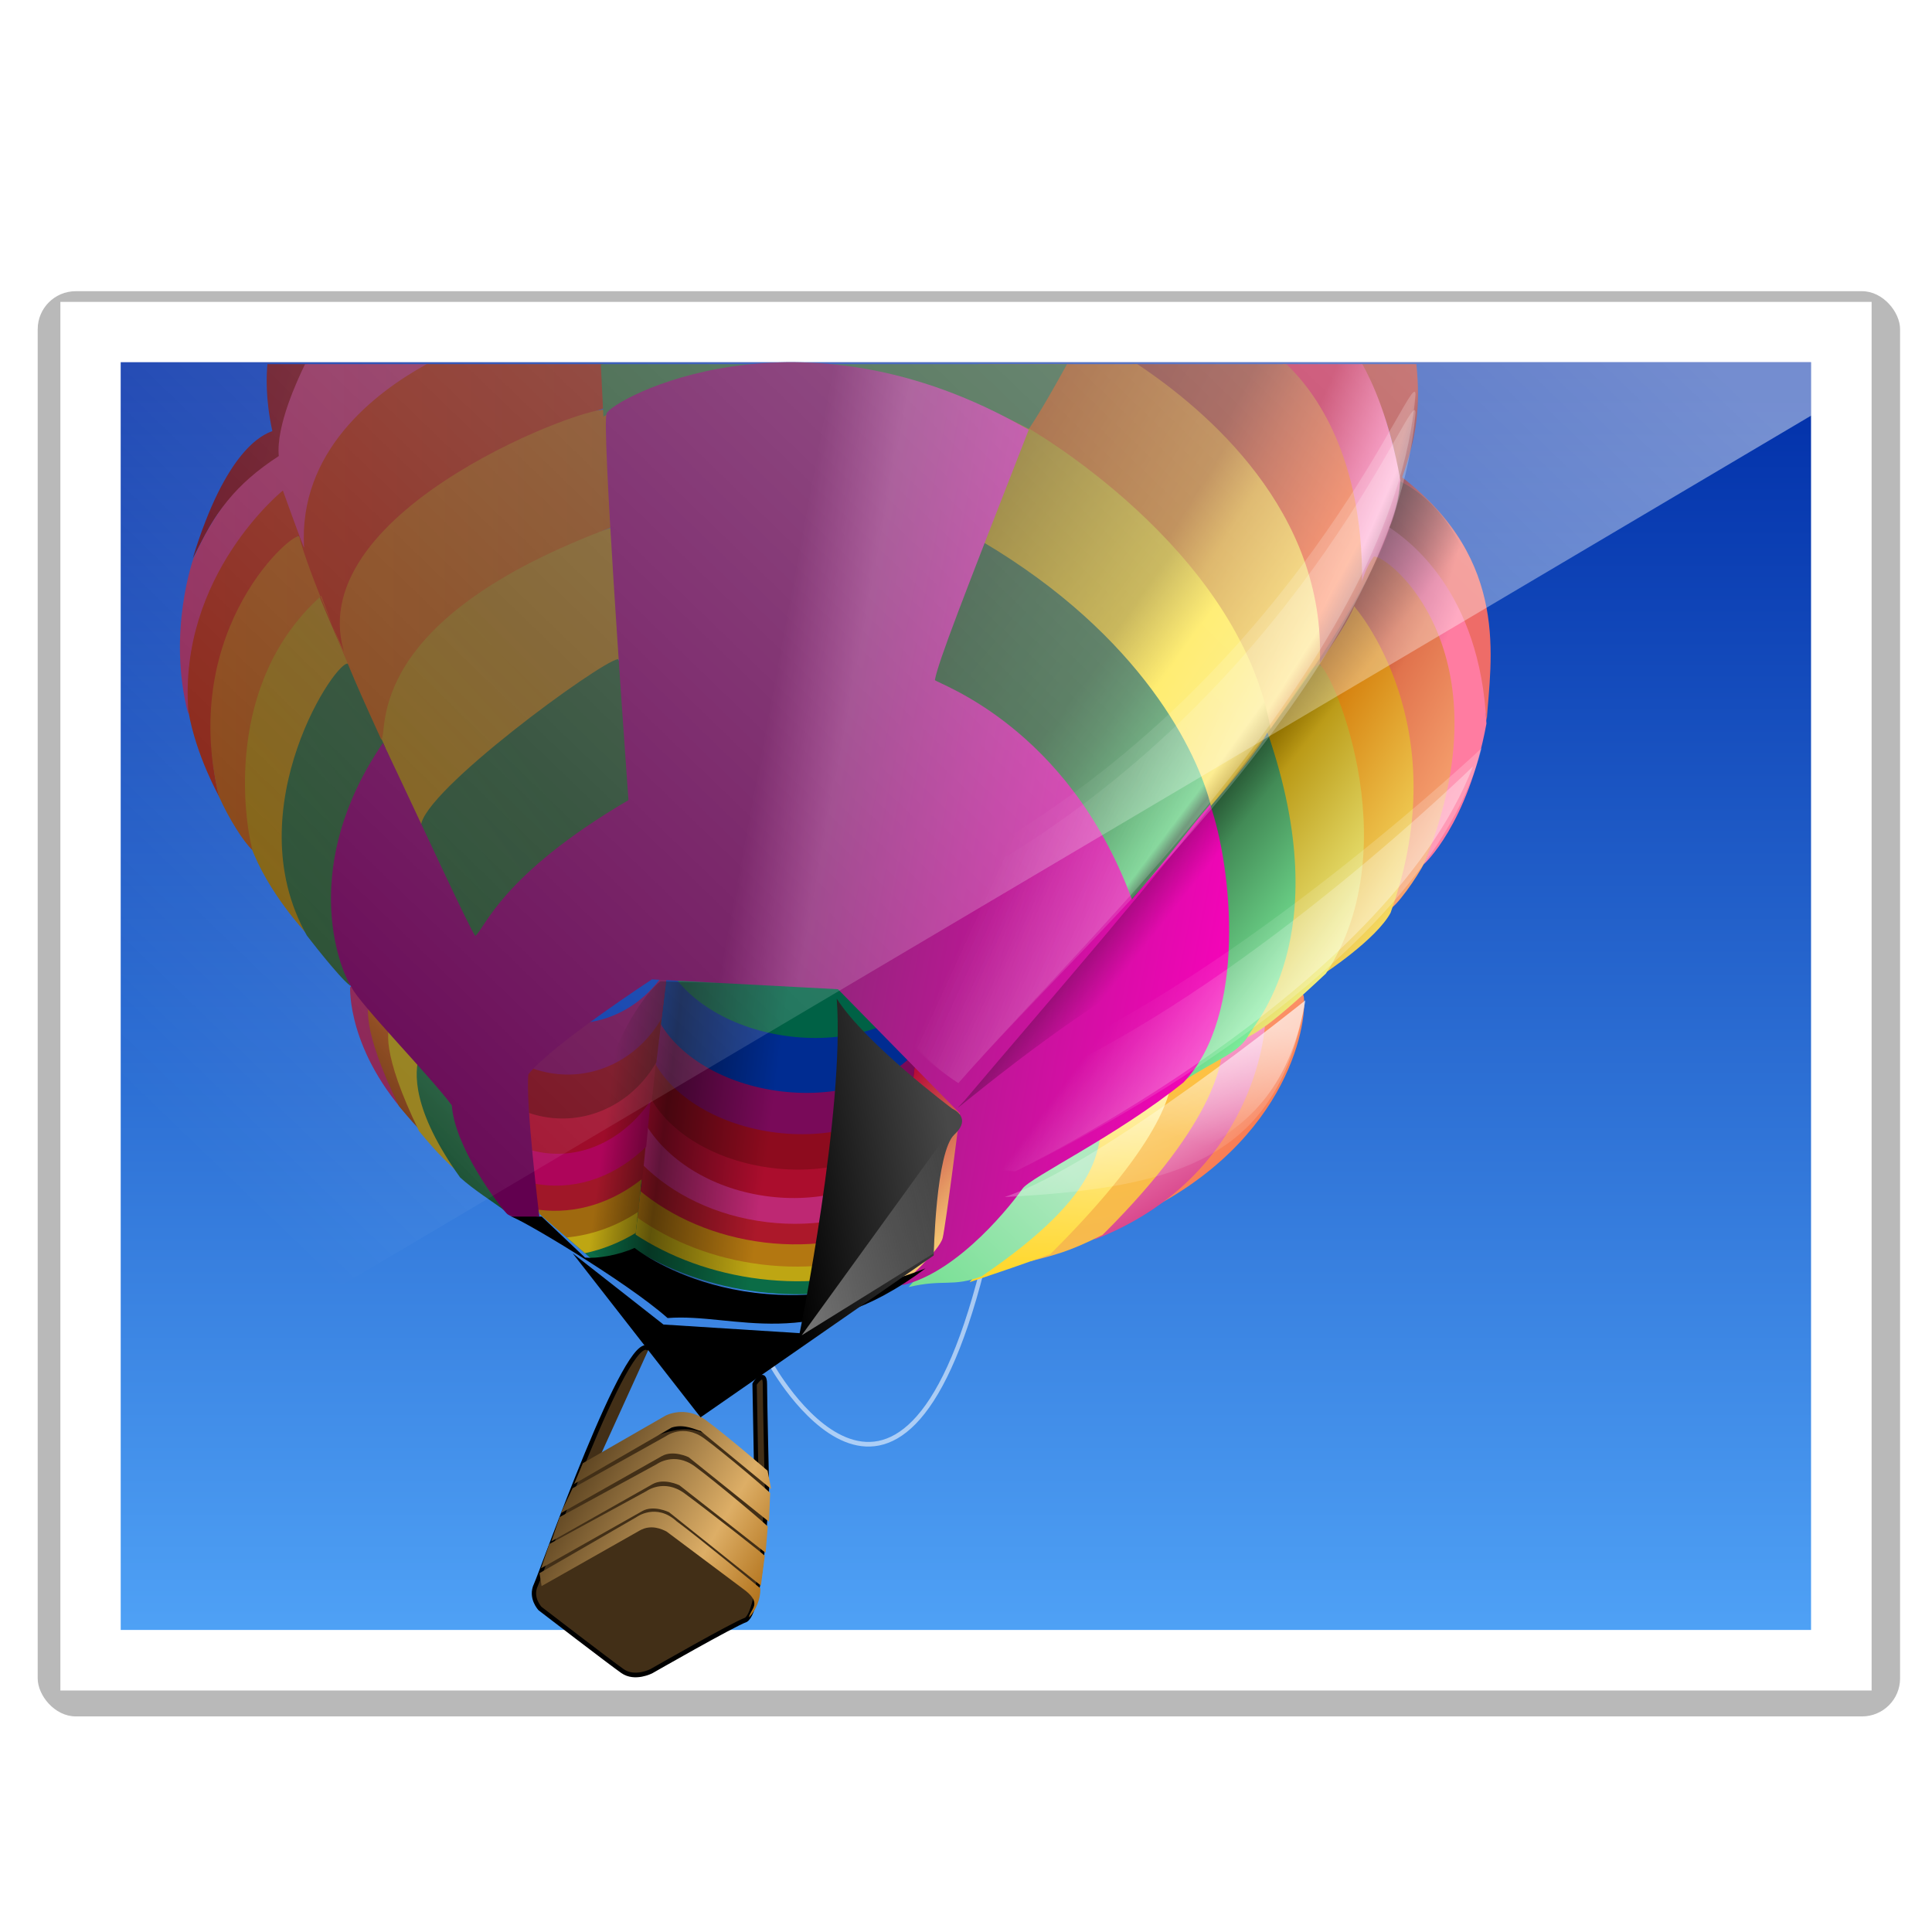 <?xml version="1.0" encoding="UTF-8" standalone="no"?>
<!-- Created with Inkscape (http://www.inkscape.org/) --><svg height="128" id="svg1307" inkscape:export-filename="/home/pinheiro/pics/oxygen/scalable/actions/view-preview.png" inkscape:export-xdpi="90" inkscape:export-ydpi="90" inkscape:output_extension="org.inkscape.output.svgz.inkscape" inkscape:version="0.46" sodipodi:docbase="/home/david/sandbox/split/dolphin file views/32x32" sodipodi:docname="view-preview.svgz" sodipodi:version="0.32" version="1.0" width="128" xmlns="http://www.w3.org/2000/svg" xmlns:cc="http://creativecommons.org/ns#" xmlns:dc="http://purl.org/dc/elements/1.1/" xmlns:inkscape="http://www.inkscape.org/namespaces/inkscape" xmlns:rdf="http://www.w3.org/1999/02/22-rdf-syntax-ns#" xmlns:sodipodi="http://sodipodi.sourceforge.net/DTD/sodipodi-0.dtd" xmlns:svg="http://www.w3.org/2000/svg" xmlns:xlink="http://www.w3.org/1999/xlink">
  <defs id="defs1309">
    <inkscape:perspective id="perspective521" inkscape:persp3d-origin="64 : 42.666667 : 1" inkscape:vp_x="0 : 64 : 1" inkscape:vp_y="0 : 1000 : 0" inkscape:vp_z="128 : 64 : 1" sodipodi:type="inkscape:persp3d"/>
    <linearGradient id="linearGradient5584" inkscape:collect="always">
      <stop id="stop5586" offset="0" style="stop-color:#ffffff;stop-opacity:1;"/>
      <stop id="stop5588" offset="1" style="stop-color:#ffffff;stop-opacity:0;"/>
    </linearGradient>
    <linearGradient id="linearGradient3185">
      <stop id="stop3187" offset="0" style="stop-color:#50a3f7;stop-opacity:1;"/>
      <stop id="stop3189" offset="1" style="stop-color:#002ea8;stop-opacity:1;"/>
    </linearGradient>
    <linearGradient id="linearGradient2797">
      <stop id="stop2799" offset="0" style="stop-color:#000000;stop-opacity:1;"/>
      <stop id="stop2801" offset="1" style="stop-color:#484848;stop-opacity:1;"/>
    </linearGradient>
    <linearGradient id="linearGradient4526">
      <stop id="stop4528" offset="0" style="stop-color:#ffffff;stop-opacity:0.699;"/>
      <stop id="stop4530" offset="1" style="stop-color:#ffffff;stop-opacity:0;"/>
    </linearGradient>
    <linearGradient id="linearGradient4255" inkscape:collect="always">
      <stop id="stop4257" offset="0" style="stop-color:#000000;stop-opacity:1;"/>
      <stop id="stop4259" offset="1" style="stop-color:#000000;stop-opacity:0;"/>
    </linearGradient>
    <linearGradient id="linearGradient4516">
      <stop id="stop4518" offset="0" style="stop-color:#62004f;stop-opacity:1;"/>
      <stop id="stop7294" offset="0.146" style="stop-color:#8d2778;stop-opacity:1;"/>
      <stop id="stop4520" offset="1" style="stop-color:#ff00bf;stop-opacity:1;"/>
    </linearGradient>
    <linearGradient id="linearGradient2373">
      <stop id="stop2375" offset="0" style="stop-color:#083e20;stop-opacity:1;"/>
      <stop id="stop2377" offset="1" style="stop-color:#245e3e;stop-opacity:1;"/>
    </linearGradient>
    <linearGradient id="linearGradient2367">
      <stop id="stop2369" offset="0" style="stop-color:#957d16;stop-opacity:1;"/>
      <stop id="stop2371" offset="1" style="stop-color:#927b16;stop-opacity:1;"/>
    </linearGradient>
    <linearGradient id="linearGradient2330">
      <stop id="stop2332" offset="0" style="stop-color:#54250d;stop-opacity:1;"/>
      <stop id="stop2344" offset="1" style="stop-color:#9f4f19;stop-opacity:1;"/>
    </linearGradient>
    <linearGradient id="linearGradient2307">
      <stop id="stop2309" offset="0" style="stop-color:#8a1e51;stop-opacity:1;"/>
      <stop id="stop2311" offset="1" style="stop-color:#7e1b4a;stop-opacity:1;"/>
    </linearGradient>
    <linearGradient id="linearGradient4498">
      <stop id="stop4500" offset="0" style="stop-color:#1a3b23;stop-opacity:1;"/>
      <stop id="stop4510" offset="0.34" style="stop-color:#255431;stop-opacity:1;"/>
      <stop id="stop4508" offset="0.42" style="stop-color:#306d40;stop-opacity:1;"/>
      <stop id="stop4506" offset="0.62" style="stop-color:#58c977;stop-opacity:1;"/>
      <stop id="stop4504" offset="0.64" style="stop-color:#2f6a3f;stop-opacity:1;"/>
      <stop id="stop4502" offset="1" style="stop-color:#86ffa7;stop-opacity:1;"/>
    </linearGradient>
    <linearGradient id="linearGradient4472">
      <stop id="stop4474" offset="0" style="stop-color:#6a5000;stop-opacity:1;"/>
      <stop id="stop4486" offset="0.365" style="stop-color:#b49b1d;stop-opacity:1;"/>
      <stop id="stop4484" offset="0.47" style="stop-color:#ffe63b;stop-opacity:1;"/>
      <stop id="stop4480" offset="0.62" style="stop-color:#fde55f;stop-opacity:1;"/>
      <stop id="stop4482" offset="0.66" style="stop-color:#af8800;stop-opacity:1;"/>
      <stop id="stop4476" offset="1" style="stop-color:#fcff96;stop-opacity:1;"/>
    </linearGradient>
    <linearGradient id="linearGradient4440">
      <stop id="stop4442" offset="0" style="stop-color:#7c2b00;stop-opacity:1;"/>
      <stop id="stop4458" offset="0.353" style="stop-color:#a56116;stop-opacity:1;"/>
      <stop id="stop4456" offset="0.425" style="stop-color:#cf982c;stop-opacity:1;"/>
      <stop id="stop4452" offset="0.61" style="stop-color:#ffdb59;stop-opacity:1;"/>
      <stop id="stop4448" offset="0.64" style="stop-color:#d07100;stop-opacity:1;"/>
      <stop id="stop4444" offset="1" style="stop-color:#fff77c;stop-opacity:1;"/>
    </linearGradient>
    <linearGradient id="linearGradient4402">
      <stop id="stop4404" offset="0" style="stop-color:#540d0d;stop-opacity:1;"/>
      <stop id="stop4462" offset="0.35" style="stop-color:#7e2316;stop-opacity:1;"/>
      <stop id="stop4460" offset="0.43" style="stop-color:#a93a1f;stop-opacity:1;"/>
      <stop id="stop4410" offset="0.62" style="stop-color:#ff6731;stop-opacity:1;"/>
      <stop id="stop4412" offset="0.66" style="stop-color:#9f2819;stop-opacity:1;"/>
      <stop id="stop4436" offset="0.77" style="stop-color:#e1734d;stop-opacity:1;"/>
      <stop id="stop4406" offset="1" style="stop-color:#ffb47c;stop-opacity:1;"/>
    </linearGradient>
    <linearGradient id="linearGradient4352">
      <stop id="stop4354" offset="0" style="stop-color:#833c0b;stop-opacity:1;"/>
      <stop id="stop4356" offset="1" style="stop-color:#723409;stop-opacity:1;"/>
    </linearGradient>
    <linearGradient id="linearGradient4392">
      <stop id="stop4394" offset="0" style="stop-color:#214b2c;stop-opacity:1;"/>
      <stop id="stop4396" offset="1" style="stop-color:#1a3b23;stop-opacity:1;"/>
    </linearGradient>
    <linearGradient id="linearGradient4360">
      <stop id="stop4362" offset="0" style="stop-color:#83190b;stop-opacity:1;"/>
      <stop id="stop4364" offset="1" style="stop-color:#721509;stop-opacity:1;"/>
    </linearGradient>
    <linearGradient id="linearGradient4382">
      <stop id="stop4384" offset="0" style="stop-color:#7e5c08;stop-opacity:1;"/>
      <stop id="stop4386" offset="1" style="stop-color:#6e4b11;stop-opacity:1;"/>
    </linearGradient>
    <linearGradient id="linearGradient4321">
      <stop id="stop4323" offset="0" style="stop-color:#b20033;stop-opacity:1;"/>
      <stop id="stop4337" offset="0.46" style="stop-color:#ff7cba;stop-opacity:1;"/>
      <stop id="stop4339" offset="0.55" style="stop-color:#9c225b;stop-opacity:1;"/>
      <stop id="stop4325" offset="1" style="stop-color:#ff7ca1;stop-opacity:1;"/>
    </linearGradient>
    <linearGradient id="linearGradient4368">
      <stop id="stop4370" offset="0" style="stop-color:#8a1e51;stop-opacity:1;"/>
      <stop id="stop4372" offset="1" style="stop-color:#7e1b4a;stop-opacity:1;"/>
    </linearGradient>
    <linearGradient id="linearGradient4273">
      <stop id="stop4275" offset="0" style="stop-color:#590012;stop-opacity:1;"/>
      <stop id="stop4466" offset="0.93" style="stop-color:#a3211f;stop-opacity:1;"/>
      <stop id="stop4468" offset="0.94" style="stop-color:#650014;stop-opacity:1;"/>
      <stop id="stop4277" offset="1" style="stop-color:#ee6c68;stop-opacity:1;"/>
    </linearGradient>
    <linearGradient id="linearGradient2441">
      <stop id="stop2443" offset="0" style="stop-color:#b0e9c0;stop-opacity:1;"/>
      <stop id="stop2445" offset="1" style="stop-color:#75df92;stop-opacity:1;"/>
    </linearGradient>
    <linearGradient id="linearGradient2447">
      <stop id="stop2449" offset="0" style="stop-color:#ffd625;stop-opacity:1;"/>
      <stop id="stop2451" offset="1" style="stop-color:#fff0ab;stop-opacity:1;"/>
    </linearGradient>
    <linearGradient id="linearGradient2453">
      <stop id="stop2455" offset="0" style="stop-color:#f6b94e;stop-opacity:1;"/>
      <stop id="stop2457" offset="1" style="stop-color:#ffc340;stop-opacity:1;"/>
    </linearGradient>
    <linearGradient id="linearGradient2463">
      <stop id="stop2465" offset="0" style="stop-color:#fda5cf;stop-opacity:1;"/>
      <stop id="stop2467" offset="1" style="stop-color:#ce2c79;stop-opacity:1;"/>
    </linearGradient>
    <linearGradient id="linearGradient2469">
      <stop id="stop2471" offset="0" style="stop-color:#f6754e;stop-opacity:1;"/>
      <stop id="stop2473" offset="1" style="stop-color:#ffa879;stop-opacity:1;"/>
    </linearGradient>
    <linearGradient id="linearGradient2785">
      <stop id="stop2787" offset="0" style="stop-color:#000000;stop-opacity:0;"/>
      <stop id="stop2793" offset="0.36" style="stop-color:#000000;stop-opacity:0.498;"/>
      <stop id="stop2789" offset="1" style="stop-color:#000000;stop-opacity:0;"/>
    </linearGradient>
    <linearGradient id="linearGradient2713">
      <stop id="stop2715" offset="0" style="stop-color:#b20033;stop-opacity:1;"/>
      <stop id="stop2721" offset="1" style="stop-color:#ffe77c;stop-opacity:1;"/>
    </linearGradient>
    <linearGradient id="linearGradient2823">
      <stop id="stop2825" offset="0" style="stop-color:#4d3719;stop-opacity:1;"/>
      <stop id="stop2866" offset="0.7" style="stop-color:#ddae66;stop-opacity:1;"/>
      <stop id="stop2827" offset="1" style="stop-color:#b2731c;stop-opacity:1;"/>
    </linearGradient>
    <linearGradient gradientTransform="scale(1.122,0.892)" gradientUnits="userSpaceOnUse" id="linearGradient4595" inkscape:collect="always" x1="261.132" x2="267.062" xlink:href="#linearGradient2823" y1="710.771" y2="710.771"/>
    <linearGradient gradientTransform="matrix(0,1,-1,0,-39.998,140.003)" gradientUnits="userSpaceOnUse" id="linearGradient3711" x1="-84.002" x2="-23.516" y1="-383.997" y2="-383.998">
      <stop id="stop3713" offset="0" style="stop-color:white;stop-opacity:1;"/>
      <stop id="stop3715" offset="1" style="stop-color:white;stop-opacity:0;"/>
    </linearGradient>
    <linearGradient gradientTransform="matrix(0,1,-1,0,-39.998,140.003)" gradientUnits="userSpaceOnUse" id="linearGradient26907" x1="-84.002" x2="-12.003" y1="-383.997" y2="-383.997">
      <stop id="stop26909" offset="0" style="stop-color:#888a85;stop-opacity:1;"/>
      <stop id="stop26911" offset="1" style="stop-color:#2e3436;stop-opacity:1;"/>
    </linearGradient>
    <linearGradient gradientUnits="userSpaceOnUse" id="XMLID_12_" x1="96" x2="88" y1="104" y2="96">
      <stop id="stop83" offset="0" style="stop-color:#888A85"/>
      <stop id="stop85" offset="0.007" style="stop-color:#8C8E89"/>
      <stop id="stop87" offset="0.067" style="stop-color:#ABACA9"/>
      <stop id="stop89" offset="0.135" style="stop-color:#C5C6C4"/>
      <stop id="stop91" offset="0.211" style="stop-color:#DBDBDA"/>
      <stop id="stop93" offset="0.301" style="stop-color:#EBEBEB"/>
      <stop id="stop95" offset="0.412" style="stop-color:#F7F7F6"/>
      <stop id="stop97" offset="0.568" style="stop-color:#FDFDFD"/>
      <stop id="stop99" offset="1" style="stop-color:#FFFFFF"/>
    </linearGradient>
    <linearGradient gradientUnits="userSpaceOnUse" id="XMLID_11_" x1="95" x2="87.293" y1="103" y2="95.293">
      <stop id="stop76" offset="0" style="stop-color:#FFFFFF"/>
      <stop id="stop78" offset="1" style="stop-color:#393B38"/>
    </linearGradient>
    <linearGradient gradientUnits="userSpaceOnUse" id="XMLID_10_" x1="95" x2="86.587" y1="103" y2="94.587">
      <stop id="stop69" offset="0" style="stop-color:#FFFFFF"/>
      <stop id="stop71" offset="1" style="stop-color:#555753"/>
    </linearGradient>
    <linearGradient gradientUnits="userSpaceOnUse" id="XMLID_9_" x1="94.344" x2="86.536" y1="102.345" y2="94.537">
      <stop id="stop62" offset="0" style="stop-color:#FFFFFF"/>
      <stop id="stop64" offset="1" style="stop-color:#555753"/>
    </linearGradient>
    <radialGradient cx="102" cy="112.305" gradientUnits="userSpaceOnUse" id="XMLID_8_" r="139.559">
      <stop id="stop37" offset="0" style="stop-color:#535557"/>
      <stop id="stop41" offset="0.114" style="stop-color:#898A8C"/>
      <stop id="stop47" offset="0.203" style="stop-color:#ECECEC"/>
      <stop id="stop49" offset="0.236" style="stop-color:#FAFAFA"/>
      <stop id="stop51" offset="0.272" style="stop-color:#FFFFFF"/>
      <stop id="stop53" offset="0.531" style="stop-color:#FAFAFA"/>
      <stop id="stop55" offset="0.845" style="stop-color:#EBECEC"/>
      <stop id="stop57" offset="1" style="stop-color:#E1E2E3"/>
    </radialGradient>
    <radialGradient cx="102" cy="112.305" gradientUnits="userSpaceOnUse" id="XMLID_7_" r="139.559">
      <stop id="stop16" offset="0" style="stop-color:#00537D"/>
      <stop id="stop18" offset="0.015" style="stop-color:#186389"/>
      <stop id="stop20" offset="0.056" style="stop-color:#558CA8"/>
      <stop id="stop22" offset="0.096" style="stop-color:#89AFC3"/>
      <stop id="stop24" offset="0.136" style="stop-color:#B3CCD8"/>
      <stop id="stop26" offset="0.174" style="stop-color:#D4E2E9"/>
      <stop id="stop28" offset="0.21" style="stop-color:#ECF2F5"/>
      <stop id="stop30" offset="0.243" style="stop-color:#FAFCFD"/>
      <stop id="stop32" offset="0.272" style="stop-color:#FFFFFF"/>
    </radialGradient>
    <linearGradient id="linearGradient3149">
      <stop id="stop3151" offset="0" style="stop-color:#8e8e8e;stop-opacity:1;"/>
      <stop id="stop3153" offset="1" style="stop-color:#f8f8f8;stop-opacity:1;"/>
    </linearGradient>
    <linearGradient id="linearGradient3139">
      <stop id="stop3141" offset="0" style="stop-color:#000000;stop-opacity:1;"/>
      <stop id="stop3162" offset="0.407" style="stop-color:#000000;stop-opacity:0.682;"/>
      <stop id="stop3164" offset="0.453" style="stop-color:#000000;stop-opacity:0.487;"/>
      <stop id="stop3158" offset="0.5" style="stop-color:#000000;stop-opacity:0.361;"/>
      <stop id="stop3160" offset="0.706" style="stop-color:#000000;stop-opacity:0.152;"/>
      <stop id="stop3143" offset="1" style="stop-color:#000000;stop-opacity:0;"/>
    </linearGradient>
    <linearGradient id="linearGradient3075">
      <stop id="stop3077" offset="0" style="stop-color:#ffffff;stop-opacity:1;"/>
      <stop id="stop3093" offset="0.426" style="stop-color:#ffffff;stop-opacity:1;"/>
      <stop id="stop3085" offset="0.589" style="stop-color:#f1f1f1;stop-opacity:1;"/>
      <stop id="stop3087" offset="0.802" style="stop-color:#eaeaea;stop-opacity:1;"/>
      <stop id="stop3079" offset="1" style="stop-color:#dfdfdf;stop-opacity:1;"/>
    </linearGradient>
    <radialGradient cx="-25" cy="106.5" fx="-25" fy="106.5" gradientTransform="matrix(2.888,-5.288986e-2,5.892076e-2,3.079,42.937,-212.284)" gradientUnits="userSpaceOnUse" id="radialGradient1458" inkscape:collect="always" r="45" xlink:href="#linearGradient3075"/>
    <radialGradient cx="-24.853" cy="99.775" fx="-24.853" fy="99.775" gradientTransform="matrix(0.779,-0.705,0.743,0.821,-84.562,13.421)" gradientUnits="userSpaceOnUse" id="radialGradient1460" inkscape:collect="always" r="46" xlink:href="#linearGradient3139"/>
    <linearGradient gradientUnits="userSpaceOnUse" id="linearGradient1462" inkscape:collect="always" x1="-39.099" x2="-44.16" xlink:href="#linearGradient3149" y1="103.684" y2="97.762"/>
    <linearGradient id="linearGradient3325">
      <stop id="stop3327" offset="0" style="stop-color:#ffffff;stop-opacity:1;"/>
      <stop id="stop3329" offset="1" style="stop-color:#ffffff;stop-opacity:0;"/>
    </linearGradient>
    <linearGradient id="linearGradient3311">
      <stop id="stop3313" offset="0" style="stop-color:#2d2d2d;stop-opacity:1;"/>
      <stop id="stop3319" offset="0.5" style="stop-color:#000000;stop-opacity:1;"/>
      <stop id="stop3315" offset="1" style="stop-color:#000000;stop-opacity:1;"/>
    </linearGradient>
    <linearGradient id="linearGradient3303">
      <stop id="stop3305" offset="0" style="stop-color:#ffffff;stop-opacity:0.683;"/>
      <stop id="stop3307" offset="1" style="stop-color:#ffffff;stop-opacity:0;"/>
    </linearGradient>
    <linearGradient id="linearGradient3273">
      <stop id="stop3275" offset="0" style="stop-color:#ffffff;stop-opacity:0.55;"/>
      <stop id="stop3277" offset="1" style="stop-color:#ffffff;stop-opacity:0;"/>
    </linearGradient>
    <linearGradient id="linearGradient3259">
      <stop id="stop3261" offset="0" style="stop-color:#ffffff;stop-opacity:0.55;"/>
      <stop id="stop3263" offset="1" style="stop-color:#000000;stop-opacity:0;"/>
    </linearGradient>
    <linearGradient id="linearGradient3225">
      <stop id="stop3227" offset="0" style="stop-color:#ffffff;stop-opacity:1;"/>
      <stop id="stop3229" offset="1" style="stop-color:#aeaeae;stop-opacity:1;"/>
    </linearGradient>
    <linearGradient id="linearGradient3217" inkscape:collect="always">
      <stop id="stop3219" offset="0" style="stop-color:#252525;stop-opacity:1;"/>
      <stop id="stop3221" offset="1" style="stop-color:#252525;stop-opacity:0;"/>
    </linearGradient>
    <linearGradient id="linearGradient3207">
      <stop id="stop3209" offset="0" style="stop-color:#ffffff;stop-opacity:1;"/>
      <stop id="stop3211" offset="1" style="stop-color:#252525;stop-opacity:0;"/>
    </linearGradient>
    <linearGradient id="linearGradient2257">
      <stop id="stop2259" offset="0" style="stop-color:#b4942a;stop-opacity:1;"/>
      <stop id="stop2261" offset="1" style="stop-color:#e4dcc9;stop-opacity:1"/>
    </linearGradient>
    <linearGradient id="linearGradient3235" inkscape:collect="always">
      <stop id="stop3237" offset="0" style="stop-color:#ffffff;stop-opacity:1;"/>
      <stop id="stop3239" offset="1" style="stop-color:#ffffff;stop-opacity:0;"/>
    </linearGradient>
    <linearGradient id="linearGradient3251">
      <stop id="stop3253" offset="0" style="stop-color:#000000;stop-opacity:1;"/>
      <stop id="stop14161" offset="0.709" style="stop-color:#090909;stop-opacity:0.679;"/>
      <stop id="stop3255" offset="1" style="stop-color:#131313;stop-opacity:0;"/>
    </linearGradient>
    <radialGradient cx="49.012" cy="2.674" fx="49.012" fy="2.674" gradientTransform="matrix(1.321,0,0,0.16,-171.283,-78.121)" gradientUnits="userSpaceOnUse" id="radialGradient2963" inkscape:collect="always" r="1.725" xlink:href="#linearGradient3207"/>
    <radialGradient cx="49.012" cy="2.674" fx="49.012" fy="2.674" gradientTransform="matrix(1.321,0,0,0.16,10.636,-85.211)" gradientUnits="userSpaceOnUse" id="radialGradient2959" inkscape:collect="always" r="1.725" xlink:href="#linearGradient3207"/>
    <linearGradient gradientUnits="userSpaceOnUse" id="linearGradient3346" inkscape:collect="always" x1="49.153" x2="82.485" xlink:href="#linearGradient2232" y1="75.31" y2="75.31"/>
    <radialGradient cx="42.618" cy="120.642" fx="42.618" fy="120.642" gradientTransform="matrix(1.561,1.636,-14.834,14.165,1762.39,-1679.747)" gradientUnits="userSpaceOnUse" id="radialGradient3317" inkscape:collect="always" r="3.407" xlink:href="#linearGradient2257"/>
    <radialGradient cx="15.727" cy="58.09" fx="15.727" fy="58.09" gradientTransform="matrix(1.962,1.862,-26.676,28.747,1586.344,-1636.472)" gradientUnits="userSpaceOnUse" id="radialGradient3314" inkscape:collect="always" r="2.614" xlink:href="#linearGradient2598"/>
    <radialGradient cx="36.676" cy="95.769" fx="16.217" fy="64.141" gradientTransform="matrix(6.674626e-2,6.401262e-2,-1.34,1.414,206.177,-84.36)" gradientUnits="userSpaceOnUse" id="radialGradient3311" inkscape:collect="always" r="47.746" xlink:href="#linearGradient3058"/>
    <linearGradient gradientTransform="matrix(1.085,1.013,-1.009,1.089,119.677,-27.839)" gradientUnits="userSpaceOnUse" id="linearGradient3305" inkscape:collect="always" x1="11.326" x2="14.494" xlink:href="#linearGradient3058" y1="57.384" y2="57.384"/>
    <radialGradient cx="49.01" cy="8.495" fx="47.371" fy="6.77" gradientTransform="matrix(1.41,1.312,-0.493,0.533,49.47,-54.825)" gradientUnits="userSpaceOnUse" id="radialGradient3300" inkscape:collect="always" r="3.975" xlink:href="#linearGradient3225"/>
    <linearGradient gradientTransform="matrix(1.926,0,0,1.926,-0.873,-84.036)" gradientUnits="userSpaceOnUse" id="linearGradient3296" inkscape:collect="always" x1="48.915" x2="48.913" xlink:href="#linearGradient3217" y1="2.972" y2="2.555"/>
    <radialGradient cx="49.012" cy="2.674" fx="49.012" fy="2.674" gradientTransform="matrix(1.926,0,0,0.234,-0.873,-79.562)" gradientUnits="userSpaceOnUse" id="radialGradient3293" inkscape:collect="always" r="1.725" xlink:href="#linearGradient3207"/>
    <linearGradient gradientTransform="matrix(1.41,1.312,-1.307,1.415,56.392,-62.316)" gradientUnits="userSpaceOnUse" id="linearGradient3290" inkscape:collect="always" x1="48.499" x2="48.733" xlink:href="#linearGradient3235" y1="0.812" y2="2.366"/>
    <linearGradient id="linearGradient3972">
      <stop id="stop3974" offset="0" style="stop-color:#af4e4e;stop-opacity:1;"/>
      <stop id="stop3976" offset="1" style="stop-color:#581f1f;stop-opacity:1;"/>
    </linearGradient>
    <linearGradient id="linearGradient3893" inkscape:collect="always">
      <stop id="stop3895" offset="0" style="stop-color:#2e3436;stop-opacity:1;"/>
      <stop id="stop3897" offset="1" style="stop-color:#2e3436;stop-opacity:0;"/>
    </linearGradient>
    <linearGradient id="linearGradient3865">
      <stop id="stop3867" offset="0" style="stop-color:#ecedeb;stop-opacity:1;"/>
      <stop id="stop3873" offset="0.5" style="stop-color:#e9eae7;stop-opacity:1;"/>
      <stop id="stop3869" offset="1" style="stop-color:#babdb6;stop-opacity:1;"/>
    </linearGradient>
    <linearGradient id="linearGradient2966">
      <stop id="stop2968" offset="0" style="stop-color:#8b9084;stop-opacity:1;"/>
      <stop id="stop2974" offset="0.082" style="stop-color:#cacdc7;stop-opacity:1;"/>
      <stop id="stop2978" offset="0.203" style="stop-color:white;stop-opacity:1;"/>
      <stop id="stop2976" offset="0.877" style="stop-color:#d6d6d6;stop-opacity:1;"/>
      <stop id="stop2970" offset="1" style="stop-color:#8c9185;stop-opacity:1;"/>
    </linearGradient>
    <linearGradient id="linearGradient2153">
      <stop id="stop2155" offset="0" style="stop-color:#252525;stop-opacity:1;"/>
      <stop id="stop2157" offset="0.5" style="stop-color:#252525;stop-opacity:1;"/>
      <stop id="stop2159" offset="0.75" style="stop-color:#252525;stop-opacity:1;"/>
      <stop id="stop2161" offset="1" style="stop-color:#000000;stop-opacity:1;"/>
    </linearGradient>
    <linearGradient id="linearGradient2163">
      <stop id="stop2165" offset="0" style="stop-color:#ffffff;stop-opacity:1;"/>
      <stop id="stop2167" offset="1" style="stop-color:#ffffff;stop-opacity:0;"/>
    </linearGradient>
    <linearGradient id="linearGradient2169">
      <stop id="stop2171" offset="0" style="stop-color:#2d2d2d;stop-opacity:1;"/>
      <stop id="stop2173" offset="0.5" style="stop-color:#000000;stop-opacity:1;"/>
      <stop id="stop2175" offset="1" style="stop-color:#000000;stop-opacity:1;"/>
    </linearGradient>
    <linearGradient id="linearGradient2177">
      <stop id="stop2179" offset="0" style="stop-color:#ffffff;stop-opacity:0.683;"/>
      <stop id="stop2181" offset="1" style="stop-color:#ffffff;stop-opacity:0;"/>
    </linearGradient>
    <linearGradient id="linearGradient2189">
      <stop id="stop2191" offset="0" style="stop-color:white;stop-opacity:0.881;"/>
      <stop id="stop2193" offset="1" style="stop-color:#ffffff;stop-opacity:0;"/>
    </linearGradient>
    <linearGradient id="linearGradient2195">
      <stop id="stop2197" offset="0" style="stop-color:#ffffff;stop-opacity:0.55;"/>
      <stop id="stop2199" offset="1" style="stop-color:#000000;stop-opacity:0;"/>
    </linearGradient>
    <linearGradient id="linearGradient2201">
      <stop id="stop2203" offset="0" style="stop-color:#000000;stop-opacity:1;"/>
      <stop id="stop2205" offset="1" style="stop-color:#131313;stop-opacity:0;"/>
    </linearGradient>
    <linearGradient id="linearGradient2213">
      <stop id="stop2215" offset="0" style="stop-color:#ffffff;stop-opacity:1;"/>
      <stop id="stop3978" offset="0.5" style="stop-color:#dbdbdb;stop-opacity:1;"/>
      <stop id="stop2218" offset="1" style="stop-color:#878787;stop-opacity:1;"/>
    </linearGradient>
    <linearGradient id="linearGradient2226">
      <stop id="stop2228" offset="0" style="stop-color:#ffffff;stop-opacity:1;"/>
      <stop id="stop2230" offset="1" style="stop-color:#252525;stop-opacity:0;"/>
    </linearGradient>
    <linearGradient id="linearGradient2232">
      <stop id="stop2234" offset="0" style="stop-color:#b4942a;stop-opacity:1;"/>
      <stop id="stop2236" offset="1" style="stop-color:#e4dcc9;stop-opacity:1"/>
    </linearGradient>
    <radialGradient cx="63.912" cy="115.709" fx="28.866" fy="135.335" gradientTransform="matrix(1,0,0,0.198,0,92.822)" gradientUnits="userSpaceOnUse" id="radialGradient2238" inkscape:collect="always" r="63.912" xlink:href="#linearGradient3291"/>
    <radialGradient cx="34.678" cy="7.462" fx="34.678" fy="7.462" gradientTransform="matrix(1,0,0,2.608014e-2,0,7.268)" gradientUnits="userSpaceOnUse" id="radialGradient2240" inkscape:collect="always" r="47.595" xlink:href="#linearGradient3303"/>
    <radialGradient cx="34.678" cy="7.462" fx="34.678" fy="7.462" gradientTransform="matrix(-1.51,2.641273e-3,-1.167078e-4,-9.110224e-3,87.052,7.439)" gradientUnits="userSpaceOnUse" id="radialGradient2242" inkscape:collect="always" r="47.595" xlink:href="#linearGradient3325"/>
    <radialGradient cx="49.012" cy="2.674" fx="49.012" fy="2.674" gradientTransform="matrix(0.853,0,0,0.158,-62.041,15.053)" gradientUnits="userSpaceOnUse" id="radialGradient2244" inkscape:collect="always" r="1.725" xlink:href="#linearGradient3259"/>
    <linearGradient gradientTransform="translate(53.872,19.353)" gradientUnits="userSpaceOnUse" id="linearGradient2246" inkscape:collect="always" x1="46.052" x2="46.052" xlink:href="#linearGradient3251" y1="3.1" y2="2.396"/>
    <radialGradient cx="49.012" cy="2.674" fx="49.012" fy="2.674" gradientTransform="matrix(0.86,0,0,0.158,-29.371,15.053)" gradientUnits="userSpaceOnUse" id="radialGradient2248" inkscape:collect="always" r="1.725" xlink:href="#linearGradient3273"/>
    <linearGradient gradientTransform="matrix(1.29,0,0,1.297,-46.727,12.04)" gradientUnits="userSpaceOnUse" id="linearGradient2250" inkscape:collect="always" x1="46.052" x2="46.052" xlink:href="#linearGradient3251" y1="3.1" y2="2.396"/>
    <linearGradient gradientTransform="matrix(1.297,-1.880044e-3,1.880044e-3,1.297,-47.047,12.108)" gradientUnits="userSpaceOnUse" id="linearGradient2252" inkscape:collect="always" x1="48.499" x2="48.733" xlink:href="#linearGradient3235" y1="0.812" y2="2.366"/>
    <radialGradient cx="49.012" cy="2.674" fx="49.012" fy="2.674" gradientTransform="matrix(1.297,0,0,0.158,-47.065,15.053)" gradientUnits="userSpaceOnUse" id="radialGradient2254" inkscape:collect="always" r="1.725" xlink:href="#linearGradient3207"/>
    <linearGradient gradientTransform="matrix(1.297,0,0,1.297,-47.065,12.04)" gradientUnits="userSpaceOnUse" id="linearGradient2256" inkscape:collect="always" x1="48.915" x2="48.913" xlink:href="#linearGradient3217" y1="2.972" y2="2.555"/>
    <radialGradient cx="49.01" cy="8.495" fx="47.371" fy="6.77" gradientTransform="matrix(1.297,-1.880044e-3,7.085819e-4,0.489,-47.037,18.976)" gradientUnits="userSpaceOnUse" id="radialGradient2258" inkscape:collect="always" r="3.975" xlink:href="#linearGradient3225"/>
    <radialGradient cx="95.506" cy="59.592" fx="95.506" fy="59.592" gradientTransform="matrix(6.228741e-2,-3.825032e-4,4.90218e-3,0.799,15.06,-17.076)" gradientUnits="userSpaceOnUse" id="radialGradient2260" inkscape:collect="always" r="47.746" xlink:href="#linearGradient3311"/>
    <radialGradient cx="42.618" cy="120.642" fx="42.618" fy="120.642" gradientTransform="matrix(1.52,8.839467e-2,-0.843,13.788,55.277,-1567.892)" gradientUnits="userSpaceOnUse" id="radialGradient2262" inkscape:collect="always" r="3.407" xlink:href="#linearGradient2257"/>
    <radialGradient cx="49.012" cy="2.674" fx="49.012" fy="2.674" gradientTransform="matrix(2.25,0,0,0.416,-210.425,-77.148)" gradientUnits="userSpaceOnUse" id="radialGradient2889" inkscape:collect="always" r="1.725" xlink:href="#linearGradient3259"/>
    <linearGradient gradientTransform="matrix(2.636,0,0,2.637,95.143,-65.81)" gradientUnits="userSpaceOnUse" id="linearGradient2892" inkscape:collect="always" x1="46.052" x2="46.052" xlink:href="#linearGradient3251" y1="3.1" y2="2.396"/>
    <radialGradient cx="49.012" cy="2.674" fx="49.012" fy="2.674" gradientTransform="matrix(2.268,0,0,0.416,-30.555,-77.148)" gradientUnits="userSpaceOnUse" id="radialGradient2895" inkscape:collect="always" r="1.725" xlink:href="#linearGradient3273"/>
    <linearGradient gradientTransform="matrix(3.4,0,0,3.42,-76.308,-85.092)" gradientUnits="userSpaceOnUse" id="linearGradient2898" inkscape:collect="always" x1="46.052" x2="46.052" xlink:href="#linearGradient3251" y1="3.1" y2="2.396"/>
    <linearGradient gradientTransform="matrix(2.401,2.434,-2.426,2.411,6.139,-114.936)" gradientUnits="userSpaceOnUse" id="linearGradient2901" inkscape:collect="always" x1="48.499" x2="48.733" xlink:href="#linearGradient3235" y1="0.812" y2="2.366"/>
    <radialGradient cx="49.012" cy="2.674" fx="49.012" fy="2.674" gradientTransform="matrix(3.419,0,0,0.416,-77.198,-77.148)" gradientUnits="userSpaceOnUse" id="radialGradient2904" inkscape:collect="always" r="1.725" xlink:href="#linearGradient3207"/>
    <linearGradient gradientTransform="matrix(3.419,0,0,3.42,-77.198,-85.092)" gradientUnits="userSpaceOnUse" id="linearGradient2907" inkscape:collect="always" x1="48.915" x2="48.913" xlink:href="#linearGradient3217" y1="2.972" y2="2.555"/>
    <radialGradient cx="49.01" cy="8.495" fx="47.371" fy="6.77" gradientTransform="matrix(2.401,2.434,-0.914,0.908,-6.706,-102.171)" gradientUnits="userSpaceOnUse" id="radialGradient2911" inkscape:collect="always" r="3.975" xlink:href="#linearGradient3225"/>
    <radialGradient cx="51.432" cy="-98.683" fx="51.432" fy="-98.683" gradientTransform="matrix(-0.882,0.882,-1.627445e-2,-1.603957e-2,116.025,-0.401)" gradientUnits="userSpaceOnUse" id="radialGradient2914" inkscape:collect="always" r="47.595" xlink:href="#linearGradient3325"/>
    <radialGradient cx="76.492" cy="238.658" fx="99.251" fy="241.421" gradientTransform="matrix(6.555536e-2,7.112471e-2,-0.972,0.972,285.993,-182.775)" gradientUnits="userSpaceOnUse" id="radialGradient2917" inkscape:collect="always" r="47.595" xlink:href="#linearGradient3303"/>
    <radialGradient cx="89.455" cy="100.747" fx="89.455" fy="100.747" gradientTransform="matrix(7.868166e-2,7.772119e-2,-0.996,1.009,51.154,-62.839)" gradientUnits="userSpaceOnUse" id="radialGradient2924" inkscape:collect="always" r="47.746" xlink:href="#linearGradient3311"/>
    <radialGradient cx="45.812" cy="56.364" fx="45.812" fy="56.364" gradientTransform="matrix(2.269,2.306,-33.176,33.131,1836.068,-1915.404)" gradientUnits="userSpaceOnUse" id="radialGradient2927" inkscape:collect="always" r="2.614" xlink:href="#linearGradient2598"/>
    <linearGradient gradientTransform="matrix(-2.585,-2.579,2.57,-2.595,149.611,231.528)" gradientUnits="userSpaceOnUse" id="linearGradient2954" inkscape:collect="always" x1="48.499" x2="48.733" xlink:href="#linearGradient3235" y1="0.812" y2="2.366"/>
    <radialGradient cx="49.012" cy="2.674" fx="47.822" fy="2.718" gradientTransform="matrix(8.397,0,0,0.444,-321.817,-50.066)" gradientUnits="userSpaceOnUse" id="radialGradient2958" inkscape:collect="always" r="1.725" xlink:href="#linearGradient3273"/>
    <linearGradient gradientTransform="matrix(1.739,0,0,1.946,-32.035,-29.492)" gradientUnits="userSpaceOnUse" id="linearGradient2972" inkscape:collect="always" x1="62.061" x2="78.871" xlink:href="#linearGradient2966" y1="36.836" y2="36.836"/>
    <radialGradient cx="70.904" cy="34.192" fx="70.904" fy="34.192" gradientTransform="matrix(1.341,1.341,-0.399,0.399,-51.855,-10.44)" gradientUnits="userSpaceOnUse" id="radialGradient3871" inkscape:collect="always" r="7.703" xlink:href="#linearGradient3865"/>
    <radialGradient cx="49.01" cy="8.495" fx="47.371" fy="6.77" gradientTransform="matrix(2.545,2.553,-0.207,0.201,-71.431,-50.311)" gradientUnits="userSpaceOnUse" id="radialGradient3877" inkscape:collect="always" r="3.975" xlink:href="#linearGradient3225"/>
    <radialGradient cx="49.01" cy="8.495" fx="47.371" fy="6.77" gradientTransform="matrix(2.545,2.553,-0.207,0.201,-72.911,-48.831)" gradientUnits="userSpaceOnUse" id="radialGradient3881" inkscape:collect="always" r="3.975" xlink:href="#linearGradient3225"/>
    <radialGradient cx="49.01" cy="8.495" fx="47.371" fy="6.77" gradientTransform="matrix(2.545,2.553,-0.207,0.201,-74.428,-47.314)" gradientUnits="userSpaceOnUse" id="radialGradient3885" inkscape:collect="always" r="3.975" xlink:href="#linearGradient3225"/>
    <radialGradient cx="49.01" cy="8.495" fx="47.371" fy="6.77" gradientTransform="matrix(2.545,2.553,-0.207,0.201,-75.945,-45.796)" gradientUnits="userSpaceOnUse" id="radialGradient3889" inkscape:collect="always" r="3.975" xlink:href="#linearGradient3225"/>
    <linearGradient gradientTransform="matrix(1.776,0,0,1.776,-35.003,-50.286)" gradientUnits="userSpaceOnUse" id="linearGradient3899" inkscape:collect="always" x1="64.79" x2="70.086" xlink:href="#linearGradient3893" y1="23.194" y2="46.891"/>
    <linearGradient gradientUnits="userSpaceOnUse" id="linearGradient4107" inkscape:collect="always" x1="7.518" x2="21.275" xlink:href="#linearGradient3981" y1="86.317" y2="86.317"/>
    <linearGradient gradientUnits="userSpaceOnUse" id="linearGradient4105" inkscape:collect="always" x1="16.154" x2="16.842" xlink:href="#linearGradient3058" y1="45.877" y2="123.088"/>
    <linearGradient gradientUnits="userSpaceOnUse" id="linearGradient4103" inkscape:collect="always" x1="16.154" x2="16.842" xlink:href="#linearGradient3058" y1="45.877" y2="123.088"/>
    <linearGradient gradientTransform="matrix(1,0,0,1,0.824,0)" gradientUnits="userSpaceOnUse" id="linearGradient4101" inkscape:collect="always" x1="7.518" x2="21.275" xlink:href="#linearGradient3981" y1="86.317" y2="86.317"/>
    <linearGradient gradientTransform="matrix(1,0,0,1,0.824,0)" gradientUnits="userSpaceOnUse" id="linearGradient4099" inkscape:collect="always" x1="16.154" x2="16.842" xlink:href="#linearGradient3058" y1="45.877" y2="123.088"/>
    <linearGradient gradientTransform="matrix(1,0,0,1,0.824,0)" gradientUnits="userSpaceOnUse" id="linearGradient4097" inkscape:collect="always" x1="16.154" x2="16.842" xlink:href="#linearGradient3058" y1="45.877" y2="123.088"/>
    <radialGradient cx="62.803" cy="-20.893" fx="62.803" fy="-20.893" gradientTransform="matrix(2.149,-1.412281e-2,1.77308e-3,0.26,-72.157,22.145)" gradientUnits="userSpaceOnUse" id="radialGradient4095" inkscape:collect="always" r="56.329" xlink:href="#linearGradient3074"/>
    <linearGradient gradientTransform="matrix(1.059,0,0,1.059,-3.759,-7.32)" gradientUnits="userSpaceOnUse" id="linearGradient4093" inkscape:collect="always" x1="119.132" x2="119.132" xlink:href="#linearGradient3058" y1="21.342" y2="49.529"/>
    <linearGradient gradientUnits="userSpaceOnUse" id="linearGradient4091" inkscape:collect="always" x1="7.518" x2="21.275" xlink:href="#linearGradient3981" y1="86.317" y2="86.317"/>
    <linearGradient gradientUnits="userSpaceOnUse" id="linearGradient4089" inkscape:collect="always" x1="16.154" x2="16.842" xlink:href="#linearGradient3058" y1="45.877" y2="123.088"/>
    <linearGradient gradientUnits="userSpaceOnUse" id="linearGradient4087" inkscape:collect="always" x1="16.154" x2="16.842" xlink:href="#linearGradient3058" y1="45.877" y2="123.088"/>
    <linearGradient gradientUnits="userSpaceOnUse" id="linearGradient4085" inkscape:collect="always" x1="7.518" x2="21.275" xlink:href="#linearGradient3981" y1="86.317" y2="86.317"/>
    <linearGradient gradientUnits="userSpaceOnUse" id="linearGradient4083" inkscape:collect="always" x1="16.154" x2="16.842" xlink:href="#linearGradient3058" y1="45.877" y2="123.088"/>
    <linearGradient gradientUnits="userSpaceOnUse" id="linearGradient4081" inkscape:collect="always" x1="16.154" x2="16.842" xlink:href="#linearGradient3058" y1="45.877" y2="123.088"/>
    <radialGradient cx="63.912" cy="115.709" fx="64.958" fy="124.289" gradientTransform="matrix(1,0,0,0.198,0,92.822)" gradientUnits="userSpaceOnUse" id="radialGradient3616" inkscape:collect="always" r="63.912" xlink:href="#linearGradient3291"/>
    <linearGradient id="linearGradient3058">
      <stop id="stop3060" offset="0" style="stop-color:#9a7600;stop-opacity:1;"/>
      <stop id="stop3066" offset="0.093" style="stop-color:#e3ad00;stop-opacity:1;"/>
      <stop id="stop3070" offset="0.504" style="stop-color:#ffcd2c;stop-opacity:1;"/>
      <stop id="stop3068" offset="0.916" style="stop-color:#e3ad00;stop-opacity:1;"/>
      <stop id="stop3062" offset="1" style="stop-color:#b98d00;stop-opacity:1;"/>
    </linearGradient>
    <linearGradient id="linearGradient3074">
      <stop id="stop3076" offset="0" style="stop-color:white;stop-opacity:0.733;"/>
      <stop id="stop3078" offset="1" style="stop-color:white;stop-opacity:0;"/>
    </linearGradient>
    <linearGradient id="linearGradient3981">
      <stop id="stop3983" offset="0" style="stop-color:#664e00;stop-opacity:0.406;"/>
      <stop id="stop3991" offset="0.146" style="stop-color:#6d5d00;stop-opacity:0;"/>
      <stop id="stop3989" offset="0.5" style="stop-color:white;stop-opacity:0;"/>
      <stop id="stop3993" offset="0.876" style="stop-color:#7a6300;stop-opacity:0;"/>
      <stop id="stop3985" offset="1" style="stop-color:#7d6600;stop-opacity:0.516;"/>
    </linearGradient>
    <radialGradient cx="42.618" cy="120.642" fx="42.618" fy="120.642" gradientTransform="matrix(1.52,8.839467e-2,-0.843,13.788,55.277,-1567.892)" gradientUnits="userSpaceOnUse" id="radialGradient1580" inkscape:collect="always" r="3.407" xlink:href="#linearGradient2257"/>
    <radialGradient cx="95.506" cy="59.592" fx="95.506" fy="59.592" gradientTransform="matrix(6.228741e-2,-3.825032e-4,4.90218e-3,0.799,15.06,-17.076)" gradientUnits="userSpaceOnUse" id="radialGradient1576" inkscape:collect="always" r="47.746" xlink:href="#linearGradient3311"/>
    <radialGradient cx="49.01" cy="8.495" fx="47.371" fy="6.77" gradientTransform="matrix(1.297,-1.880044e-3,7.085819e-4,0.489,-47.037,18.976)" gradientUnits="userSpaceOnUse" id="radialGradient1569" inkscape:collect="always" r="3.975" xlink:href="#linearGradient3225"/>
    <linearGradient gradientTransform="matrix(1.297,0,0,1.297,-47.065,12.04)" gradientUnits="userSpaceOnUse" id="linearGradient1565" inkscape:collect="always" x1="48.915" x2="48.913" xlink:href="#linearGradient3217" y1="2.972" y2="2.555"/>
    <radialGradient cx="49.012" cy="2.674" fx="49.012" fy="2.674" gradientTransform="matrix(1.297,0,0,0.158,-47.065,15.053)" gradientUnits="userSpaceOnUse" id="radialGradient1562" inkscape:collect="always" r="1.725" xlink:href="#linearGradient3207"/>
    <linearGradient gradientTransform="matrix(1.297,-1.880044e-3,1.880044e-3,1.297,-47.047,12.108)" gradientUnits="userSpaceOnUse" id="linearGradient1559" inkscape:collect="always" x1="48.499" x2="48.733" xlink:href="#linearGradient3235" y1="0.812" y2="2.366"/>
    <linearGradient gradientTransform="matrix(1.29,0,0,1.297,-46.727,12.04)" gradientUnits="userSpaceOnUse" id="linearGradient1556" inkscape:collect="always" x1="46.052" x2="46.052" xlink:href="#linearGradient3251" y1="3.1" y2="2.396"/>
    <radialGradient cx="49.012" cy="2.674" fx="49.012" fy="2.674" gradientTransform="matrix(0.86,0,0,0.158,-29.371,15.053)" gradientUnits="userSpaceOnUse" id="radialGradient1553" inkscape:collect="always" r="1.725" xlink:href="#linearGradient3273"/>
    <linearGradient gradientTransform="translate(53.872,19.353)" gradientUnits="userSpaceOnUse" id="linearGradient1550" inkscape:collect="always" x1="46.052" x2="46.052" xlink:href="#linearGradient3251" y1="3.1" y2="2.396"/>
    <radialGradient cx="49.012" cy="2.674" fx="49.012" fy="2.674" gradientTransform="matrix(0.853,0,0,0.158,-62.041,15.053)" gradientUnits="userSpaceOnUse" id="radialGradient1547" inkscape:collect="always" r="1.725" xlink:href="#linearGradient3259"/>
    <radialGradient cx="34.678" cy="7.462" fx="34.678" fy="7.462" gradientTransform="matrix(-1.51,2.641273e-3,-1.167078e-4,-9.110224e-3,87.052,7.439)" gradientUnits="userSpaceOnUse" id="radialGradient1541" inkscape:collect="always" r="47.595" xlink:href="#linearGradient3325"/>
    <radialGradient cx="34.678" cy="7.462" fx="34.678" fy="7.462" gradientTransform="matrix(1,0,0,2.608014e-2,0,7.268)" gradientUnits="userSpaceOnUse" id="radialGradient1539" inkscape:collect="always" r="47.595" xlink:href="#linearGradient3303"/>
    <radialGradient cx="63.912" cy="115.709" fx="14.047" fy="115.709" gradientTransform="matrix(1,0,0,0.198,0,92.822)" gradientUnits="userSpaceOnUse" id="radialGradient3297" inkscape:collect="always" r="63.912" xlink:href="#linearGradient3291"/>
    <linearGradient id="linearGradient2259">
      <stop id="stop2262" offset="0" style="stop-color:#b4942a;stop-opacity:1;"/>
      <stop id="stop2264" offset="1" style="stop-color:#e4dcc9;stop-opacity:1"/>
    </linearGradient>
    <linearGradient id="linearGradient2253">
      <stop id="stop2255" offset="0" style="stop-color:#ffffff;stop-opacity:1;"/>
      <stop id="stop2257" offset="1" style="stop-color:#252525;stop-opacity:0;"/>
    </linearGradient>
    <linearGradient id="linearGradient2241">
      <stop id="stop2243" offset="0" style="stop-color:#ffffff;stop-opacity:1;"/>
      <stop id="stop2245" offset="1" style="stop-color:#e4e4e4;stop-opacity:1;"/>
    </linearGradient>
    <linearGradient id="linearGradient2229">
      <stop id="stop2231" offset="0" style="stop-color:#000000;stop-opacity:1;"/>
      <stop id="stop2233" offset="1" style="stop-color:#131313;stop-opacity:0;"/>
    </linearGradient>
    <linearGradient id="linearGradient2223">
      <stop id="stop2225" offset="0" style="stop-color:#ffffff;stop-opacity:0.55;"/>
      <stop id="stop2227" offset="1" style="stop-color:#000000;stop-opacity:0;"/>
    </linearGradient>
    <linearGradient id="linearGradient2217">
      <stop id="stop2219" offset="0" style="stop-color:#ffffff;stop-opacity:0.55;"/>
      <stop id="stop2221" offset="1" style="stop-color:#ffffff;stop-opacity:0;"/>
    </linearGradient>
    <linearGradient id="linearGradient3291" inkscape:collect="always">
      <stop id="stop3293" offset="0" style="stop-color:#000000;stop-opacity:1;"/>
      <stop id="stop3295" offset="1" style="stop-color:#000000;stop-opacity:0;"/>
    </linearGradient>
    <linearGradient id="linearGradient2208">
      <stop id="stop2210" offset="0" style="stop-color:#ffffff;stop-opacity:0.683;"/>
      <stop id="stop2212" offset="1" style="stop-color:#ffffff;stop-opacity:0;"/>
    </linearGradient>
    <linearGradient id="linearGradient2200">
      <stop id="stop2202" offset="0" style="stop-color:#2d2d2d;stop-opacity:1;"/>
      <stop id="stop2204" offset="0.5" style="stop-color:#000000;stop-opacity:1;"/>
      <stop id="stop2206" offset="1" style="stop-color:#000000;stop-opacity:1;"/>
    </linearGradient>
    <linearGradient id="linearGradient2194">
      <stop id="stop2196" offset="0" style="stop-color:#ffffff;stop-opacity:1;"/>
      <stop id="stop2198" offset="1" style="stop-color:#ffffff;stop-opacity:0;"/>
    </linearGradient>
    <linearGradient id="linearGradient2598">
      <stop id="stop2600" offset="0" style="stop-color:#252525;stop-opacity:1;"/>
      <stop id="stop2606" offset="0.5" style="stop-color:#252525;stop-opacity:1;"/>
      <stop id="stop2608" offset="0.75" style="stop-color:#252525;stop-opacity:1;"/>
      <stop id="stop2602" offset="1" style="stop-color:#000000;stop-opacity:1;"/>
    </linearGradient>
    <radialGradient cx="102" cy="112.305" gradientTransform="matrix(0,-1,1,0,145,133.505)" gradientUnits="userSpaceOnUse" id="radialGradient13451" inkscape:collect="always" r="139.559" xlink:href="#XMLID_8_"/>
    <linearGradient gradientUnits="userSpaceOnUse" id="linearGradient13461" inkscape:collect="always" x1="94.344" x2="86.536" xlink:href="#XMLID_9_" y1="102.345" y2="94.537"/>
    <linearGradient gradientUnits="userSpaceOnUse" id="linearGradient13463" inkscape:collect="always" x1="95" x2="86.587" xlink:href="#XMLID_10_" y1="103" y2="94.587"/>
    <linearGradient gradientUnits="userSpaceOnUse" id="linearGradient13465" inkscape:collect="always" x1="95" x2="87.293" xlink:href="#XMLID_11_" y1="103" y2="95.293"/>
    <linearGradient gradientUnits="userSpaceOnUse" id="linearGradient13467" inkscape:collect="always" x1="96" x2="88" xlink:href="#XMLID_12_" y1="104" y2="96"/>
    <linearGradient gradientTransform="matrix(0,-1,1,0,40,128)" gradientUnits="userSpaceOnUse" id="linearGradient14441" inkscape:collect="always" x1="96" x2="88" xlink:href="#XMLID_12_" y1="104" y2="96"/>
    <linearGradient gradientTransform="scale(1.122,0.892)" gradientUnits="userSpaceOnUse" id="linearGradient5647" inkscape:collect="always" x1="261.132" x2="267.062" xlink:href="#linearGradient2823" y1="710.771" y2="710.771"/>
    <linearGradient gradientTransform="scale(1.122,0.892)" gradientUnits="userSpaceOnUse" id="linearGradient5727" inkscape:collect="always" x1="261.132" x2="267.062" xlink:href="#linearGradient2823" y1="710.771" y2="710.771"/>
    <linearGradient gradientTransform="scale(1.122,0.892)" gradientUnits="userSpaceOnUse" id="linearGradient5879" inkscape:collect="always" x1="261.132" x2="267.062" xlink:href="#linearGradient2823" y1="710.771" y2="710.771"/>
    <linearGradient gradientTransform="matrix(0.865,0,0,1.365,271.786,-4.248)" gradientUnits="userSpaceOnUse" id="linearGradient6099" inkscape:collect="always" x1="-263.29" x2="-263.29" xlink:href="#linearGradient3185" y1="49.898" y2="12.743"/>
    <linearGradient gradientTransform="scale(1.122,0.892)" gradientUnits="userSpaceOnUse" id="linearGradient6101" inkscape:collect="always" x1="261.132" x2="267.062" xlink:href="#linearGradient2823" y1="710.771" y2="710.771"/>
    <linearGradient gradientTransform="scale(1.122,0.892)" gradientUnits="userSpaceOnUse" id="linearGradient6103" inkscape:collect="always" x1="229.561" x2="276.193" xlink:href="#linearGradient2823" y1="692.338" y2="715.247"/>
    <linearGradient gradientTransform="scale(1.122,0.892)" gradientUnits="userSpaceOnUse" id="linearGradient6105" inkscape:collect="always" x1="229.561" x2="276.193" xlink:href="#linearGradient2823" y1="692.338" y2="715.247"/>
    <linearGradient gradientTransform="scale(1.122,0.892)" gradientUnits="userSpaceOnUse" id="linearGradient6107" inkscape:collect="always" x1="229.561" x2="276.193" xlink:href="#linearGradient2823" y1="692.338" y2="715.247"/>
    <linearGradient gradientTransform="scale(1.122,0.892)" gradientUnits="userSpaceOnUse" id="linearGradient6109" inkscape:collect="always" x1="229.561" x2="276.193" xlink:href="#linearGradient2823" y1="692.338" y2="715.247"/>
    <linearGradient gradientTransform="scale(1.122,0.892)" gradientUnits="userSpaceOnUse" id="linearGradient6111" inkscape:collect="always" x1="229.561" x2="276.193" xlink:href="#linearGradient2823" y1="692.338" y2="715.247"/>
    <linearGradient gradientTransform="scale(0.626,1.598)" gradientUnits="userSpaceOnUse" id="linearGradient6113" inkscape:collect="always" x1="542.852" x2="554.732" xlink:href="#linearGradient2713" y1="330.59" y2="359.371"/>
    <linearGradient gradientTransform="matrix(0.454,0,0,0.489,57.577,-173.424)" gradientUnits="userSpaceOnUse" id="linearGradient6115" inkscape:collect="always" x1="277.573" x2="316.569" xlink:href="#linearGradient2785" y1="521.611" y2="527.435"/>
    <linearGradient gradientTransform="matrix(0.853,0,0,1.173,-12.281,22.44)" gradientUnits="userSpaceOnUse" id="linearGradient6117" inkscape:collect="always" x1="257.995" x2="274.716" xlink:href="#linearGradient2469" y1="431.381" y2="420.003"/>
    <linearGradient gradientTransform="scale(0.853,1.173)" gradientUnits="userSpaceOnUse" id="linearGradient6119" inkscape:collect="always" x1="258.13" x2="247.025" xlink:href="#linearGradient2463" y1="442.669" y2="456.033"/>
    <linearGradient gradientTransform="scale(0.853,1.173)" gradientUnits="userSpaceOnUse" id="linearGradient6121" inkscape:collect="always" x1="262.957" x2="271.316" xlink:href="#linearGradient2453" y1="463.824" y2="446.717"/>
    <linearGradient gradientTransform="scale(0.853,1.173)" gradientUnits="userSpaceOnUse" id="linearGradient6123" inkscape:collect="always" x1="269.879" x2="274.636" xlink:href="#linearGradient2447" y1="468.316" y2="450.72"/>
    <linearGradient gradientTransform="scale(0.853,1.173)" gradientUnits="userSpaceOnUse" id="linearGradient6125" inkscape:collect="always" x1="273.209" x2="276.428" xlink:href="#linearGradient2441" y1="455.331" y2="474.11"/>
    <linearGradient gradientTransform="matrix(0.812,0,0,0.273,55.779,-173.643)" gradientUnits="userSpaceOnUse" id="linearGradient6127" inkscape:collect="always" x1="105.414" x2="274.533" xlink:href="#linearGradient4273" y1="673.699" y2="691.371"/>
    <linearGradient gradientTransform="matrix(0.441,0,0,0.503,55.779,-173.643)" gradientUnits="userSpaceOnUse" id="linearGradient6129" inkscape:collect="always" x1="185.727" x2="266.983" xlink:href="#linearGradient4368" y1="378.454" y2="378.454"/>
    <linearGradient gradientTransform="matrix(0.311,0,0,0.714,55.779,-173.643)" gradientUnits="userSpaceOnUse" id="linearGradient6131" inkscape:collect="always" x1="683.1" x2="720.634" xlink:href="#linearGradient4321" y1="231.876" y2="271.915"/>
    <linearGradient gradientTransform="matrix(0.485,0,0,0.458,55.827,-173.616)" gradientUnits="userSpaceOnUse" id="linearGradient6133" inkscape:collect="always" x1="185.365" x2="246.535" xlink:href="#linearGradient4382" y1="498.744" y2="442.276"/>
    <linearGradient gradientTransform="matrix(0.466,0,0,0.476,55.779,-173.643)" gradientUnits="userSpaceOnUse" id="linearGradient6135" inkscape:collect="always" x1="177.64" x2="275.485" xlink:href="#linearGradient4360" y1="411.452" y2="411.452"/>
    <linearGradient gradientTransform="matrix(0.534,0,0,0.415,55.827,-173.616)" gradientUnits="userSpaceOnUse" id="linearGradient6137" inkscape:collect="always" x1="170.544" x2="233.747" xlink:href="#linearGradient4392" y1="569.892" y2="533.101"/>
    <linearGradient gradientTransform="matrix(0.477,0,0,0.466,55.779,-173.643)" gradientUnits="userSpaceOnUse" id="linearGradient6139" inkscape:collect="always" x1="178.402" x2="274.363" xlink:href="#linearGradient4352" y1="433.927" y2="433.927"/>
    <linearGradient gradientTransform="matrix(0.4,0,0,0.554,55.741,-173.714)" gradientUnits="userSpaceOnUse" id="linearGradient6141" inkscape:collect="always" x1="438.624" x2="560.685" xlink:href="#linearGradient4402" y1="302.29" y2="400.819"/>
    <linearGradient gradientTransform="matrix(0.396,0,0,0.561,55.961,-173.47)" gradientUnits="userSpaceOnUse" id="linearGradient6143" inkscape:collect="always" x1="426.255" x2="542.826" xlink:href="#linearGradient4440" y1="315.437" y2="426.811"/>
    <linearGradient gradientTransform="matrix(0.41,0,0,0.541,55.779,-173.643)" gradientUnits="userSpaceOnUse" id="linearGradient6145" inkscape:collect="always" x1="407.202" x2="509.365" xlink:href="#linearGradient4472" y1="340.132" y2="443.406"/>
    <linearGradient gradientTransform="matrix(0.402,0,0,0.552,55.779,-173.643)" gradientUnits="userSpaceOnUse" id="linearGradient6147" inkscape:collect="always" x1="410.687" x2="496.011" xlink:href="#linearGradient4498" y1="351.945" y2="446.425"/>
    <linearGradient gradientTransform="scale(0.853,1.173)" gradientUnits="userSpaceOnUse" id="linearGradient6149" inkscape:collect="always" x1="249.71" x2="285.551" xlink:href="#linearGradient2307" y1="470.676" y2="455.346"/>
    <linearGradient gradientTransform="matrix(0.853,0,0,1.173,-4.611,-5.495)" gradientUnits="userSpaceOnUse" id="linearGradient6151" inkscape:collect="always" x1="249.71" x2="268.705" xlink:href="#linearGradient2330" y1="470.676" y2="444.599"/>
    <linearGradient gradientTransform="scale(0.853,1.173)" gradientUnits="userSpaceOnUse" id="linearGradient6153" inkscape:collect="always" x1="249.71" x2="268.705" xlink:href="#linearGradient2367" y1="470.676" y2="444.599"/>
    <linearGradient gradientTransform="matrix(0.853,0,0,1.173,-0.505,0.253)" gradientUnits="userSpaceOnUse" id="linearGradient6155" inkscape:collect="always" x1="249.71" x2="268.705" xlink:href="#linearGradient2373" y1="470.676" y2="444.599"/>
    <linearGradient gradientTransform="matrix(0.48,0,0,0.462,55.779,-173.643)" gradientUnits="userSpaceOnUse" id="linearGradient6157" inkscape:collect="always" x1="299.428" x2="419.731" xlink:href="#linearGradient4516" y1="480.611" y2="503.821"/>
    <linearGradient gradientTransform="matrix(0.448,0,0,0.496,55.779,-173.643)" gradientUnits="userSpaceOnUse" id="linearGradient6159" inkscape:collect="always" x1="390.908" x2="419.73" xlink:href="#linearGradient4255" y1="442.951" y2="470.119"/>
    <linearGradient gradientTransform="matrix(0.545,0,0,0.407,55.779,-173.643)" gradientUnits="userSpaceOnUse" id="linearGradient6161" inkscape:collect="always" x1="388.855" x2="355.657" xlink:href="#linearGradient4526" y1="581.208" y2="561.592"/>
    <linearGradient gradientTransform="matrix(0.545,0,0,0.407,55.779,-173.643)" gradientUnits="userSpaceOnUse" id="linearGradient6163" inkscape:collect="always" x1="391.996" x2="343.765" xlink:href="#linearGradient4526" y1="490.368" y2="472.658"/>
    <linearGradient gradientTransform="matrix(0.617,0,0,0.36,55.779,-173.643)" gradientUnits="userSpaceOnUse" id="linearGradient6165" inkscape:collect="always" x1="306.288" x2="333.499" xlink:href="#linearGradient4526" y1="672.462" y2="707.75"/>
    <linearGradient gradientTransform="matrix(0.47,0,0,0.472,55.779,-173.643)" gradientUnits="userSpaceOnUse" id="linearGradient6167" inkscape:collect="always" x1="313.857" x2="355.786" xlink:href="#linearGradient2797" y1="561.112" y2="553.297"/>
    <linearGradient gradientTransform="matrix(0.415,0,0,0.535,55.779,-173.643)" gradientUnits="userSpaceOnUse" id="linearGradient6169" inkscape:collect="always" x1="336.976" x2="402.901" xlink:href="#linearGradient4526" y1="514.064" y2="491.134"/>
    <linearGradient gradientTransform="matrix(0.545,0,0,0.407,55.779,-173.643)" gradientUnits="userSpaceOnUse" id="linearGradient6171" inkscape:collect="always" x1="391.996" x2="343.765" xlink:href="#linearGradient4526" y1="490.368" y2="472.658"/>
    <linearGradient gradientTransform="matrix(0.545,0,0,0.407,55.779,-173.643)" gradientUnits="userSpaceOnUse" id="linearGradient6173" inkscape:collect="always" x1="388.855" x2="355.657" xlink:href="#linearGradient4526" y1="581.208" y2="561.592"/>
    <linearGradient gradientTransform="matrix(0.617,0,0,0.36,55.779,-173.643)" gradientUnits="userSpaceOnUse" id="linearGradient6175" inkscape:collect="always" x1="322.535" x2="305.546" xlink:href="#linearGradient4526" y1="671.365" y2="703.106"/>
    <linearGradient gradientTransform="translate(0,12)" gradientUnits="userSpaceOnUse" id="linearGradient5590" inkscape:collect="always" x1="102.487" x2="28" xlink:href="#linearGradient5584" y1="1.75" y2="78.962"/>
    <filter id="filter3694" inkscape:collect="always">
      <feGaussianBlur id="feGaussianBlur3696" inkscape:collect="always" stdDeviation="1.018"/>
    </filter>
  </defs>
  <sodipodi:namedview bordercolor="#666666" borderopacity="1.0" gridtolerance="4" height="128px" id="base" inkscape:current-layer="layer1" inkscape:cx="80.992689" inkscape:cy="71.421559" inkscape:document-units="px" inkscape:grid-bbox="true" inkscape:grid-points="true" inkscape:guide-bbox="true" inkscape:pageopacity="0.0" inkscape:pageshadow="2" inkscape:window-height="692" inkscape:window-width="1016" inkscape:window-x="0" inkscape:window-y="442" inkscape:zoom="4" pagecolor="#ffffff" showgrid="true" showguides="true" width="128px">
    <inkscape:grid color="#0000ff" empcolor="#0000ff" empopacity="0.4" empspacing="0" enabled="true" id="GridFromPre046Settings" opacity="0.2" originx="0px" originy="0px" spacingx="4px" spacingy="4px" type="xygrid" visible="true"/>
  </sodipodi:namedview>
  <g id="layer1" inkscape:groupmode="layer" inkscape:label="Layer 1">
    <rect height="94.423" id="rect3664" rx="2.519" ry="2.519" style="opacity:0.525;fill:#000000;fill-opacity:1;stroke:none;stroke-width:1.1;stroke-linecap:round;stroke-linejoin:round;stroke-miterlimit:4;stroke-dasharray:none;stroke-dashoffset:0;stroke-opacity:1;filter:url(#filter3694)" width="123.387" x="2.498" y="19.293"/>
    <rect height="0" id="rect1327" style="opacity:0.578;fill:#ffffff;fill-opacity:1;fill-rule:nonzero;stroke:none;stroke-width:3.632;stroke-linecap:round;stroke-linejoin:round;stroke-miterlimit:4;stroke-dasharray:none;stroke-dashoffset:4;stroke-opacity:1" width="1" x="116" y="81"/>
    <g id="g4640" style="opacity:0.402" transform="matrix(-0.783,0,0,0.651,-2365.796,694.302)"/>
    <g id="g4646" style="opacity:0.402" transform="matrix(-0.783,0,0,0.651,-2365.796,694.302)"/>
    <g id="g4730" style="opacity:0.402" transform="matrix(1,0,0,0.651,835.167,701.629)"/>
    <g id="g4748" style="opacity:0.402" transform="matrix(1,0,0,0.651,835.167,701.629)"/>
    <path d="M 4,20 L 124,20 L 124,112 L 4,112 L 4,20 z" id="path4023" sodipodi:nodetypes="ccccc" style="fill:#ffffff;fill-opacity:1;fill-rule:evenodd;stroke:none;stroke-width:3;stroke-linecap:round;stroke-linejoin:round;stroke-miterlimit:4;stroke-opacity:1"/>
    <g id="g6029" transform="matrix(1.685,0,0,1.685,-10.148,1.852)">
      <path d="M 10.769,13.143 L 77.231,13.143 L 77.231,62.989 L 10.769,62.989 L 10.769,13.143 z" id="rect3183" sodipodi:nodetypes="ccccc" style="fill:url(#linearGradient6099);fill-opacity:1;fill-rule:nonzero;stroke:none;stroke-width:3.2;stroke-linecap:round;stroke-linejoin:round;stroke-miterlimit:4;stroke-dashoffset:4;stroke-opacity:1"/>
      <g id="g4460" transform="matrix(0.361,0,0,0.387,-36.614,12.604)">
        <path d="M 187.223,104.206 C 187.223,104.206 187.223,102.233 187.223,104.206 z" id="path4462" style="fill:none;fill-opacity:0.75;fill-rule:evenodd;stroke:#000000;stroke-width:0.471px;stroke-linecap:butt;stroke-linejoin:miter;stroke-opacity:1"/>
        <path d="M 183.201,113.075 C 193.372,108.103 193.631,108.528 200.464,113.693 L 200.295,105.215 C 200.351,105.105 201.418,103.68 201.418,105.215 C 201.418,106.75 201.643,115.74 201.643,115.74 C 201.643,115.74 201.138,128.184 199.34,129.171 C 197.992,129.61 189.061,134.379 189.061,134.379 C 189.061,134.379 187.263,135.256 185.915,134.379 C 184.567,133.502 176.927,128.02 176.927,128.02 C 176.927,128.02 175.804,126.923 176.478,125.608 C 177.152,124.292 186.544,99.323 188.768,101.648" id="path4464" sodipodi:nodetypes="ccccccccccz" style="fill:#422f17;fill-opacity:1;fill-rule:evenodd;stroke:#000000;stroke-width:0.471px;stroke-linecap:butt;stroke-linejoin:miter;stroke-opacity:1"/>
        <g id="g4466" style="fill:url(#linearGradient6101);fill-opacity:1" transform="matrix(0.477,0,0,0.465,56.045,-173.95)">
          <path d="M 263.195,617.631 L 282.045,607.264 C 282.045,607.264 286.522,604.908 291.234,608.206 C 295.947,611.505 305.372,619.281 305.372,619.281 L 306.197,623.286 L 290.085,610.591 C 289.085,610.425 286.384,608.942 283.459,609.856 C 280.867,611.27 261.2,622.177 261.2,622.177 L 263.195,617.631 z" id="path4468" sodipodi:nodetypes="ccccccccc" style="fill:url(#linearGradient6103);fill-rule:evenodd;stroke:none;stroke-width:1px;stroke-linecap:butt;stroke-linejoin:miter;stroke-opacity:1"/>
          <path d="M 260.85,623.114 L 282.165,611.735 C 282.165,611.735 286.171,608.908 290.884,612.206 C 295.596,615.505 306.906,624.695 305.964,624.223 L 305.7,630.436 L 287.349,616.327 C 287.349,616.327 283.815,614.678 281.223,616.091 C 278.631,617.505 258.132,628.58 258.132,628.58 L 260.85,623.114 z" id="path4471" sodipodi:nodetypes="ccccccccc" style="fill:url(#linearGradient6105);fill-rule:evenodd;stroke:none;stroke-width:1px;stroke-linecap:butt;stroke-linejoin:miter;stroke-opacity:1"/>
          <path d="M 257.896,629.407 L 280.045,617.861 C 280.045,617.861 284.05,615.034 288.763,618.333 C 293.476,621.631 306.358,631.999 305.415,631.528 L 304.924,637.22 L 285.229,622.453 C 285.229,622.453 281.694,620.804 279.102,622.218 C 276.51,623.631 256.011,634.706 256.011,634.706 L 257.896,629.407 z" id="path4473" sodipodi:nodetypes="ccccccccc" style="fill:url(#linearGradient6107);fill-rule:evenodd;stroke:none;stroke-width:1px;stroke-linecap:butt;stroke-linejoin:miter;stroke-opacity:1"/>
          <path d="M 255.54,635.298 L 277.689,623.752 C 277.689,623.752 281.694,620.925 286.407,624.223 C 291.119,627.522 305.679,638.381 304.737,637.91 L 303.843,644.367 L 282.872,628.344 C 282.872,628.344 279.338,626.695 276.746,628.108 C 274.154,629.522 253.655,640.597 253.655,640.597 L 255.54,635.298 z" id="path4475" sodipodi:nodetypes="ccccccccc" style="fill:url(#linearGradient6109);fill-rule:evenodd;stroke:none;stroke-width:1px;stroke-linecap:butt;stroke-linejoin:miter;stroke-opacity:1"/>
          <path d="M 253.298,641.665 L 275.447,629.413 C 275.447,629.413 279.924,626.223 284.637,630.355 C 289.349,633.654 303.722,644.964 303.722,644.964 C 303.801,647.32 302.701,649.794 301.131,651.326 C 301.445,649.52 304.115,648.42 300.424,645.553 L 282.32,632.574 C 281.321,632.074 278.786,630.924 276.194,632.338 C 273.602,633.752 253.77,644.493 253.77,644.493 L 253.298,641.665 z" id="path4477" sodipodi:nodetypes="cccccccccc" style="fill:url(#linearGradient6111);fill-rule:evenodd;stroke:none;stroke-width:1px;stroke-linecap:butt;stroke-linejoin:miter;stroke-opacity:1"/>
        </g>
        <path d="M 202.055,103.144 C 202.055,103.144 216.036,126.867 225.092,93.531" id="path4479" sodipodi:nodetypes="cc" style="fill:none;fill-opacity:0.75;fill-rule:evenodd;stroke:#ffffff;stroke-width:0.471px;stroke-linecap:butt;stroke-linejoin:miter;stroke-opacity:0.559"/>
        <g id="g4481" transform="matrix(0.477,0,0,0.465,55.779,-173.643)">
          <path d="M 338.224,521.2 C 338.224,521.2 377.212,565.186 333.226,578.181 C 329.894,579.181 338.224,521.2 338.224,521.2 z" id="path4483" sodipodi:nodetypes="ccc" style="fill:url(#linearGradient6113);fill-opacity:1;fill-rule:evenodd;stroke:none;stroke-width:1px;stroke-linecap:butt;stroke-linejoin:miter;stroke-opacity:1"/>
          <path d="M 275.075,560.946 L 275.217,570 C 283.278,574.86 293.104,578.296 303.966,579.553 C 314.82,580.808 325.184,579.701 334.137,576.815 L 333.995,567.76 C 325.937,562.907 284.032,558.054 275.075,560.946 z" id="path4485" sodipodi:nodetypes="cccccc" style="fill:#0b6c46;fill-opacity:1;fill-rule:evenodd;stroke:none;stroke-opacity:1"/>
          <path d="M 275.68,559.474 L 275.576,566.898 C 283.507,571.92 293.37,575.469 304.292,576.732 C 315.2,577.993 325.633,576.802 334.493,573.732 L 334.602,566.269 C 326.676,561.257 284.549,556.395 275.68,559.474 z" id="path4487" sodipodi:nodetypes="cccccc" style="fill:#bea613;fill-opacity:1;fill-rule:evenodd;stroke:none;stroke-opacity:1"/>
          <path d="M 276.883,547.603 L 276.005,563.19 C 283.777,568.48 293.585,572.288 304.658,573.569 C 315.724,574.848 326.153,573.375 334.924,570.005 L 335.803,554.417 C 328.033,549.134 285.658,544.227 276.883,547.603 z" id="path4489" sodipodi:nodetypes="cccccc" style="fill:#b37711;fill-opacity:1;fill-rule:evenodd;stroke:none;stroke-opacity:1"/>
          <path d="M 277.508,547.181 L 276.678,557.368 C 284.005,563.194 293.886,567.443 305.215,568.753 C 316.542,570.063 327.135,568.18 335.598,564.182 L 336.427,553.996 C 329.101,548.171 285.971,543.181 277.508,547.181 z" id="path4491" sodipodi:nodetypes="cccccc" style="fill:#ac182a;fill-opacity:1;fill-rule:evenodd;stroke:none;stroke-opacity:1"/>
          <path d="M 278.815,540.62 L 277.335,551.686 C 284.055,558.161 294.049,562.95 305.73,564.301 C 317.388,565.649 328.234,563.292 336.25,558.541 L 337.739,547.394 C 331.019,540.939 286.835,535.85 278.815,540.62 z" id="path4493" sodipodi:nodetypes="cccccc" style="fill:#be2873;fill-opacity:1;fill-rule:evenodd;stroke:none;stroke-opacity:1"/>
          <path d="M 279.472,530.468 L 278.309,543.264 C 283.439,551.134 293.77,557.262 306.376,558.72 C 318.97,560.177 330.434,556.579 337.227,550.099 L 338.394,537.263 C 333.26,529.403 286.262,523.977 279.472,530.468 z" id="path4495" sodipodi:nodetypes="cccccc" style="fill:#ab0d2d;fill-opacity:1;fill-rule:evenodd;stroke:none;stroke-opacity:1"/>
          <path d="M 280.989,520.095 L 279.055,536.817 C 283.249,544.624 293.926,550.971 307.096,552.494 C 320.241,554.015 332.093,550.292 337.97,543.672 L 339.913,526.869 C 335.702,519.082 286.854,513.451 280.989,520.095 z" id="path4497" sodipodi:nodetypes="cccccc" style="fill:#8d0b1e;fill-opacity:1;fill-rule:evenodd;stroke:none;stroke-opacity:1"/>
          <path d="M 281.884,512.358 L 279.95,529.081 C 284.144,536.888 294.82,543.234 307.99,544.758 C 321.136,546.278 332.988,542.555 338.865,535.935 L 340.808,519.132 C 336.597,511.346 287.749,505.714 281.884,512.358 z" id="path4499" sodipodi:nodetypes="cccccc" style="fill:#790a59;fill-opacity:1;fill-rule:evenodd;stroke:none;stroke-opacity:1"/>
          <path d="M 282.928,503.332 L 280.994,520.054 C 285.188,527.862 295.864,534.208 309.034,535.732 C 322.179,537.252 334.031,533.529 339.909,526.909 L 341.852,510.106 C 337.641,502.319 288.793,496.688 282.928,503.332 z" id="path4501" sodipodi:nodetypes="cccccc" style="fill:#002c91;fill-opacity:1;fill-rule:evenodd;stroke:none;stroke-opacity:1"/>
          <path d="M 248.406,547.75 L 253.906,562.531 L 267.344,573.688 C 270.116,572.875 272.818,571.856 275.375,570.469 L 277.188,555.125 C 273.532,551.652 260.03,548.67 248.406,547.75 z" id="path4503" style="fill:#0b6c46;fill-opacity:1;fill-rule:evenodd;stroke:none;stroke-opacity:1"/>
          <path d="M 247.062,544.125 L 253.906,562.531 L 264.219,571.094 C 268.308,570.263 272.21,568.758 275.844,566.656 L 277.438,551.75 C 273.684,547.988 259.044,544.84 247.062,544.125 z" id="path4505" style="fill:#bea613;fill-opacity:1;fill-rule:evenodd;stroke:none;stroke-opacity:1"/>
          <path d="M 247.5,545.312 L 253.906,562.531 L 260.094,567.656 C 265.918,567.121 271.471,565.182 276.438,562.031 L 277.25,553.156 C 273.649,549.244 259.392,546.051 247.5,545.312 z" id="path4507" style="fill:#9f690f;fill-opacity:1;fill-rule:evenodd;stroke:none;stroke-opacity:1"/>
          <path d="M 242.344,533.094 C 238.155,533.301 234.785,534.027 233.062,535.344 L 232.812,537.594 L 243.25,533.875 L 253.562,561.594 C 262.234,562.676 270.537,560.012 277.344,554.812 L 278.75,541.531 C 274.732,536.34 254.91,532.472 242.344,533.094 z" id="path4509" style="fill:#a01728;fill-opacity:1;fill-rule:evenodd;stroke:none;stroke-opacity:1"/>
          <path d="M 233.9,527.519 L 232.527,541.564 C 237.367,549.313 244.882,554.853 253.942,556.08 C 262.985,557.304 271.634,553.98 278.222,547.803 L 279.608,533.658 C 274.766,525.934 240.494,521.319 233.9,527.519 z" id="path4511" sodipodi:nodetypes="cccccc" style="fill:#ae055a;fill-opacity:1;fill-rule:evenodd;stroke:none;stroke-opacity:1"/>
          <path d="M 235.322,518.439 L 233.841,531.118 C 237.344,540.65 245.035,547.833 254.813,549.157 C 264.581,550.48 273.795,545.599 279.539,537.332 L 281.026,524.603 C 277.519,515.083 241.064,510.159 235.322,518.439 z" id="path4513" sodipodi:nodetypes="cccccc" style="fill:#9e0c2a;fill-opacity:1;fill-rule:evenodd;stroke:none;stroke-opacity:1"/>
          <path d="M 237.453,502.377 L 234.846,523.121 C 237.621,532.611 245.568,540.051 255.783,541.435 C 265.979,542.815 275.505,537.765 280.541,529.359 L 283.161,508.516 C 280.371,499.051 242.481,493.943 237.453,502.377 z" id="path4515" sodipodi:nodetypes="cccccc" style="fill:#720818;fill-opacity:1;fill-rule:evenodd;stroke:none;stroke-opacity:1"/>
          <path d="M 238.66,492.781 L 236.052,513.524 C 238.827,523.015 246.774,530.455 256.99,531.838 C 267.186,533.219 276.711,528.168 281.747,519.762 L 284.367,498.919 C 281.578,489.454 243.688,484.346 238.66,492.781 z" id="path4517" sodipodi:nodetypes="cccccc" style="fill:#67094d;fill-opacity:1;fill-rule:evenodd;stroke:none;stroke-opacity:1"/>
          <path d="M 240.067,481.584 L 237.46,502.327 C 240.234,511.818 248.182,519.258 258.397,520.642 C 268.593,522.022 278.119,516.972 283.154,508.566 L 285.775,487.723 C 282.985,478.258 245.095,473.15 240.067,481.584 z" id="path4519" sodipodi:nodetypes="cccccc" style="fill:#0035a8;fill-opacity:1;fill-rule:evenodd;stroke:none;stroke-opacity:1"/>
          <path d="M 240.871,475.187 L 238.264,495.93 C 241.039,505.421 248.319,510.861 258.535,512.245 C 268.731,513.625 278.923,510.574 283.959,502.168 L 286.579,481.325 C 283.789,471.86 245.899,466.752 240.871,475.187 z" id="path4521" sodipodi:nodetypes="cccccc" style="fill:#00a867;fill-opacity:1;fill-rule:evenodd;stroke:none;stroke-opacity:1"/>
          <path d="M 284.928,491.332 L 282.994,508.054 C 287.188,515.862 297.864,522.208 311.034,523.732 C 324.179,525.252 336.031,521.529 341.909,514.909 L 343.852,498.106 C 339.641,490.319 290.793,484.688 284.928,491.332 z" id="path4523" sodipodi:nodetypes="cccccc" style="fill:#006145;fill-opacity:1;fill-rule:evenodd;stroke:none;stroke-opacity:1"/>
        </g>
        <path d="M 190.031,64.298 C 190.031,64.298 182.729,69.232 180.37,90.173 C 184.976,95.764 211.152,97.518 211.152,97.518 C 211.152,97.518 205.422,73.836 208.905,64.736" id="path4525" sodipodi:nodetypes="cccc" style="fill:url(#linearGradient6115);fill-opacity:1;fill-rule:evenodd;stroke:none;stroke-width:1px;stroke-linecap:butt;stroke-linejoin:miter;stroke-opacity:1"/>
        <g id="g4527" transform="matrix(-0.774,-0.401,-0.349,0.891,597.66,-302.259)">
          <path d="M 207.758,506.508 C 206.401,508.14 202.666,520.808 217.808,536.112 C 209.998,521.014 210.252,515.355 212.777,513.84 C 211.262,512.578 211.799,504.741 207.758,506.508 z" id="path4529" sodipodi:nodetypes="cccc" style="fill:url(#linearGradient6117);fill-opacity:1;fill-rule:evenodd;stroke:none;stroke-width:1px;stroke-linecap:butt;stroke-linejoin:miter;stroke-opacity:1"/>
          <path d="M 210.951,511.508 C 210.951,511.508 205.532,526.188 221.814,540.686 C 214.005,525.589 214.657,520.769 217.183,519.254 C 215.668,517.991 214.991,509.74 210.951,511.508 z" id="path4531" sodipodi:nodetypes="cccc" style="fill:url(#linearGradient6119);fill-opacity:1;fill-rule:evenodd;stroke:none;stroke-width:1px;stroke-linecap:butt;stroke-linejoin:miter;stroke-opacity:1"/>
          <path d="M 215.639,514.693 C 214.266,516.284 212.379,522.696 221.03,539.782 C 224.426,543.336 225.81,544.218 228.406,546.129 C 225.881,540.573 225.187,531.445 225.187,531.445 C 225.187,531.445 222.309,521.667 215.639,514.693 z" id="path4533" sodipodi:nodetypes="ccccc" style="fill:url(#linearGradient6121);fill-opacity:1;fill-rule:evenodd;stroke:none;stroke-width:1px;stroke-linecap:butt;stroke-linejoin:miter;stroke-opacity:1"/>
          <path d="M 220.25,520.188 C 218.877,521.779 217.693,527.32 226.344,544.406 C 226.73,544.626 227.16,545.21 234.576,551.271 C 232.051,545.715 229.798,536.94 229.798,536.94 C 229.798,536.94 226.92,527.162 220.25,520.188 z" id="path4535" sodipodi:nodetypes="ccccc" style="fill:url(#linearGradient6123);fill-opacity:1;fill-rule:evenodd;stroke:none;stroke-width:1px;stroke-linecap:butt;stroke-linejoin:miter;stroke-opacity:1"/>
          <path d="M 226.432,527.878 C 225.2,531.533 222.403,535.398 233.408,550.083 C 236.398,552.687 237.751,552.313 241.5,554.949 C 238.975,549.393 233.839,536.94 233.839,536.94 C 233.839,536.94 230.563,532.742 226.432,527.878 z" id="path4537" sodipodi:nodetypes="ccccc" style="fill:url(#linearGradient6125);fill-opacity:1;fill-rule:evenodd;stroke:none;stroke-width:1px;stroke-linecap:butt;stroke-linejoin:miter;stroke-opacity:1"/>
        </g>
        <path d="M 147.234,1.588 C 147.135,2.647 146.985,5.018 147.77,8.393 C 146.719,8.752 142.711,10.274 139.099,21.32 C 141.748,16.62 141.998,15.682 148.5,10.982 C 148.722,9.035 149.127,6.369 151.614,1.588 L 147.234,1.588 z M 266.357,1.588 C 267.932,4.379 271.229,10.953 270.112,15.678 C 269.871,16.383 269.322,18.149 269.322,18.325 C 271.128,19.441 277.627,22.666 280.035,37.824 C 280.457,31.655 282.627,21.609 270.827,13.09 C 272.371,9 272.853,6.022 272.377,1.588 L 266.357,1.588 z" id="path4539" style="fill:url(#linearGradient6127);fill-opacity:1;fill-rule:evenodd;stroke:none;stroke-width:1px;stroke-linecap:butt;stroke-linejoin:miter;stroke-opacity:1"/>
        <path d="M 151.331,1.588 C 150.481,3.229 148.166,7.868 148.471,10.924 C 143.724,13.811 141.429,16.686 139.203,21.291 L 139.218,21.204 C 139.218,21.204 136.265,28.807 138.607,37.126 C 138.991,33.147 137.333,25.957 148.858,14.559 C 148.804,14.544 150.013,17.872 151.257,20.491 C 151.549,19.347 149.726,9.468 164.92,1.588 L 151.331,1.588 z" id="path4541" style="fill:url(#linearGradient6129);fill-opacity:1;fill-rule:evenodd;stroke:none;stroke-width:1px;stroke-linecap:butt;stroke-linejoin:miter;stroke-opacity:1"/>
        <path d="M 257.79,1.588 C 267.385,10.988 266.208,24.156 266.208,24.156 C 266.208,24.156 267.573,21.335 267.743,21.335 C 281.536,34.297 273.181,52.409 273.181,52.409 C 273.181,52.409 277.962,48.418 280.005,38.115 C 279.324,24.654 271.485,19.467 269.441,18.179 C 269.441,18.179 270.463,16.358 270.633,13.366 C 269.43,7.16 267.604,3.458 266.491,1.588 L 257.79,1.588 z" id="path4543" style="fill:url(#linearGradient6131);fill-opacity:1;fill-rule:evenodd;stroke:none;stroke-width:1px;stroke-linecap:butt;stroke-linejoin:miter;stroke-opacity:1"/>
        <path d="M 153.279,24.935 C 153.279,24.935 140.446,34.402 145.396,50.498 C 147.269,55.317 151.526,59.472 151.526,59.472 C 151.526,59.472 143.352,47.341 155.953,32.052 C 155.953,32.052 158.678,38.865 164.127,48.836 C 166.681,44.183 172.982,38.865 185.583,31.553 C 198.183,24.241 184.561,18.259 184.561,18.259 C 184.561,18.259 159.018,24.688 159.529,40.029 C 158.508,38.865 154.072,26.714 153.279,24.935 z" id="path4545" sodipodi:nodetypes="ccccccccc" style="fill:url(#linearGradient6133);fill-opacity:1;fill-rule:evenodd;stroke:none;stroke-width:1px;stroke-linecap:butt;stroke-linejoin:miter;stroke-opacity:1"/>
        <path d="M 164.577,1.588 C 158.849,4.541 150.61,10.478 151.227,20.23 C 151.142,20.23 148.918,14.428 148.918,14.428 C 148.918,14.428 137.515,22.974 138.622,36.85 C 139.473,41.42 142.004,45.574 142.004,45.574 C 142.004,45.574 137.004,29.785 150.542,19.066 C 151.919,23.363 154.149,27.917 155.727,31.382 C 155.642,30.884 151.048,16.316 183.828,6.096 C 183.968,4.235 183.908,2.808 183.768,1.588 L 164.577,1.588 z" id="path4547" style="fill:url(#linearGradient6135);fill-opacity:1;fill-rule:evenodd;stroke:none;stroke-width:1px;stroke-linecap:butt;stroke-linejoin:miter;stroke-opacity:1"/>
        <path d="M 151.526,59.638 C 151.526,59.638 155.002,63.861 156.194,64.692 C 156.96,65.523 150.064,54.085 160.111,40.625 C 161.917,46.147 169.987,60.323 169.987,60.323 C 169.987,60.323 176.558,50.498 186.775,46.51 C 191.372,33.548 187.285,34.877 185.412,31.553 C 183.369,31.886 164.127,45.014 163.957,48.504 C 163.616,48.421 157.181,34.138 156.074,32.06 C 155.052,31.063 143.693,46.676 151.526,59.638 z" id="path4549" sodipodi:nodetypes="ccccccccc" style="fill:url(#linearGradient6137);fill-opacity:1;fill-rule:evenodd;stroke:none;stroke-width:1px;stroke-linecap:butt;stroke-linejoin:miter;stroke-opacity:1"/>
        <path d="M 184.258,6.267 C 183.306,5.258 150.958,16.178 155.565,30.778 C 151.478,22.303 150.712,19.146 150.712,19.146 C 150.471,18.206 137.515,28.202 141.942,45.485 C 143.049,47.812 144.675,50.165 145.599,50.961 C 144.748,47.97 142.453,34.019 153.096,25.128 C 156.076,32.606 157.723,35.774 159.637,39.738 C 160.489,38.907 157.438,27.538 185.024,18.065 C 188.259,9.839 184.258,6.267 184.258,6.267 z" id="path4551" sodipodi:nodetypes="ccccccccc" style="fill:url(#linearGradient6139);fill-opacity:1;fill-rule:evenodd;stroke:none;stroke-width:1px;stroke-linecap:butt;stroke-linejoin:miter;stroke-opacity:1"/>
        <path d="M 241.4,1.588 C 263.391,16.033 261.375,29.427 261.619,32.284 C 263.407,30.124 264.891,27.475 265.657,26.395 C 276.129,39.44 270.048,56.046 269.367,56.96 C 270.048,56.96 272.504,53.647 273.271,52.234 C 282.551,30.714 269.19,20.896 267.743,21.146 C 266.977,22.06 266.462,23.564 266.462,23.647 C 266.52,10.991 261.447,4.482 258.222,1.588 L 241.4,1.588 z" id="path4553" style="fill:url(#linearGradient6141);fill-opacity:1;fill-rule:evenodd;stroke:none;stroke-width:1px;stroke-linecap:butt;stroke-linejoin:miter;stroke-opacity:1"/>
        <path d="M 224.712,1.588 C 222.348,3 222.304,5.022 229.227,7.972 C 246.686,17.137 254.145,30.951 256.553,39.176 C 257.035,38.589 261.426,32.608 261.872,32.11 C 271.244,49.356 263.526,62.589 262.334,63.503 C 262.334,63.503 267.995,60.041 269.561,57.338 C 276.966,38.125 265.597,26.191 265.597,26.191 C 265.597,26.191 265.349,27.249 261.857,31.95 C 262.547,16.549 249.498,6.25 241.981,1.588 L 224.712,1.588 z" id="path4555" style="fill:url(#linearGradient6143);fill-opacity:1;fill-rule:evenodd;stroke:none;stroke-width:1px;stroke-linecap:butt;stroke-linejoin:miter;stroke-opacity:1"/>
        <path d="M 229.808,7.928 C 229.808,7.928 253.008,20.094 256.499,38.66 C 261.557,31.845 260.593,32.717 261.677,32.129 C 262.761,31.542 271.791,50.343 262.52,63.504 C 255.295,69.849 254.573,69.614 252.767,70.554 C 253.248,69.379 264.326,61.956 256.138,39.042 C 254.091,42.92 249.906,47.13 249.906,47.13 C 249.906,47.13 246.746,31.307 224.953,19.673 C 210.142,13.916 229.798,7.161 229.968,7.493" id="path4557" sodipodi:nodetypes="ccccccccc" style="fill:url(#linearGradient6145);fill-opacity:1;fill-rule:evenodd;stroke:none;stroke-width:1px;stroke-linecap:butt;stroke-linejoin:miter;stroke-opacity:1"/>
        <path d="M 225.073,19.605 L 219.544,33.539 C 219.884,33.872 234.706,40.59 240.967,56.571 C 241.609,56.599 248.914,48.698 249.636,47.288 C 250.359,45.878 255.356,66.735 246.987,74.432 C 250.848,72.119 252.808,71.64 253.971,69.967 C 254.453,68.792 263.905,60.037 256.198,39.121 C 254.074,42.133 251.222,45.138 249.997,46.465 C 248.57,41.119 242.517,29.217 225.073,19.605 z" id="path4559" sodipodi:nodetypes="ccccccccc" style="fill:url(#linearGradient6147);fill-opacity:1;fill-rule:evenodd;stroke:none;stroke-width:1px;stroke-linecap:butt;stroke-linejoin:miter;stroke-opacity:1"/>
        <path d="M 183.545,1.588 L 183.828,6.925 C 183.828,6.925 203.772,-4.787 230.166,8.175 C 231.629,6.119 233.095,3.662 234.323,1.588 L 183.545,1.588 z" id="path4561" style="fill:#1f4a2a;fill-opacity:1;fill-rule:evenodd;stroke:none;stroke-width:1px;stroke-linecap:butt;stroke-linejoin:miter;stroke-opacity:1"/>
        <g id="g4563" transform="matrix(0.477,0,0,0.465,55.779,-173.643)">
          <path d="M 210.617,512.941 C 210.617,512.941 209.806,527.057 224.948,542.361 C 217.139,527.264 214.657,520.769 217.183,519.254 C 215.668,517.991 214.657,511.173 210.617,512.941 z" id="path4565" sodipodi:nodetypes="cccc" style="fill:url(#linearGradient6149);fill-opacity:1;fill-rule:evenodd;stroke:none;stroke-width:1px;stroke-linecap:butt;stroke-linejoin:miter;stroke-opacity:1"/>
          <path d="M 215.639,514.693 C 214.266,516.284 213.082,521.825 221.733,538.911 C 226.654,544.604 227.442,545.085 234.789,551.642 C 232.264,546.086 225.187,531.445 225.187,531.445 C 225.187,531.445 222.309,521.667 215.639,514.693 z" id="path4567" sodipodi:nodetypes="ccccc" style="fill:url(#linearGradient6151);fill-opacity:1;fill-rule:evenodd;stroke:none;stroke-width:1px;stroke-linecap:butt;stroke-linejoin:miter;stroke-opacity:1"/>
          <path d="M 220.25,520.188 C 218.877,521.779 217.693,527.32 226.344,544.406 C 231.266,550.099 232.053,550.579 239.4,557.137 C 236.875,551.581 229.798,536.94 229.798,536.94 C 229.798,536.94 226.92,527.162 220.25,520.188 z" id="path4569" sodipodi:nodetypes="ccccc" style="fill:url(#linearGradient6153);fill-opacity:1;fill-rule:evenodd;stroke:none;stroke-width:1px;stroke-linecap:butt;stroke-linejoin:miter;stroke-opacity:1"/>
          <path d="M 226.432,527.878 C 225.2,531.533 224.74,539.88 235.745,554.565 C 238.735,557.17 242.857,559.626 246.607,562.261 C 244.081,556.706 233.839,536.94 233.839,536.94 C 233.839,536.94 230.563,532.742 226.432,527.878 z" id="path4571" sodipodi:nodetypes="ccccc" style="fill:url(#linearGradient6155);fill-opacity:1;fill-rule:evenodd;stroke:none;stroke-width:1px;stroke-linecap:butt;stroke-linejoin:miter;stroke-opacity:1"/>
        </g>
        <path d="M 176.85,88.194 C 176.85,88.194 174.126,88.692 173.274,87.861 C 172.423,87.031 167.655,81.214 167.315,76.894 C 165.101,74.068 157.268,66.59 156.416,64.928 C 154.884,62.768 150.797,52.365 159.822,40.068 C 163.739,47.712 169.188,58.846 169.869,59.677 C 170.89,59.012 172.593,53.528 186.556,45.884 C 185.875,36.91 183.662,7.928 184.172,6.599 C 184.683,5.269 204.947,-5.366 230.149,8.261 C 222.997,25.377 220.272,31.858 219.932,33.686 C 220.102,34.019 234.406,38.34 241.387,55.955 C 245.474,51.634 247.007,49.474 249.902,46.316 C 252.285,52.631 253.988,67.754 247.007,74.567 C 239.685,80.051 230.319,84.205 229.468,85.369 C 228.616,86.532 222.656,93.844 216.356,95.173 C 216.356,95.007 220.443,91.684 220.783,90.354 C 221.124,89.025 222.656,77.724 222.656,77.724 L 209.374,65.095 L 189.111,64.098 C 189.111,64.098 178.213,70.745 175.658,73.736 C 175.318,76.561 176.85,88.194 176.85,88.194 z" id="path4573" sodipodi:nodetypes="ccccccccccccccccccccc" style="fill:url(#linearGradient6157);fill-opacity:1;fill-rule:evenodd;stroke:none;stroke-width:1px;stroke-linecap:butt;stroke-linejoin:miter;stroke-opacity:1"/>
        <path d="M 270.623,13.503 C 269.427,27.183 242.509,55.097 223.141,76.43 C 223.141,76.43 222.418,77.135 222.418,77.135 C 222.659,77.135 240.257,62.969 251.739,59.871 C 280.078,68.074 288.57,22.015 270.623,13.503 z" id="path4575" sodipodi:nodetypes="ccccc" style="fill:url(#linearGradient6159);fill-opacity:1;fill-rule:evenodd;stroke:none;stroke-width:1px;stroke-linecap:butt;stroke-linejoin:miter;stroke-opacity:1"/>
        <path d="M 279.497,40.59 C 279.497,40.59 255.416,61.741 233.02,71.612 C 210.624,81.483 228.685,83.598 228.685,83.598 C 228.685,83.598 272.755,64.561 279.497,40.59 z" id="path4577" style="opacity:0.4;fill:url(#linearGradient6161);fill-opacity:1;fill-rule:evenodd;stroke:none;stroke-width:1px;stroke-linecap:butt;stroke-linejoin:miter;stroke-opacity:1"/>
        <path d="M 272.278,4.704 C 272.278,1.048 261.138,30.509 227.844,49.686 C 205.448,59.556 216.357,70.978 222.487,74.634 C 237.132,59.013 269.962,31.002 272.278,4.704 z" id="path4579" sodipodi:nodetypes="cccc" style="opacity:0.4;fill:url(#linearGradient6163);fill-opacity:1;fill-rule:evenodd;stroke:none;stroke-width:1px;stroke-linecap:butt;stroke-linejoin:miter;stroke-opacity:1"/>
        <path d="M 260.28,66.231 C 260.28,66.231 238.125,82.917 227.529,86.207 C 247.103,85.274 257.391,81.977 260.28,66.231 z" id="path4581" sodipodi:nodetypes="ccc" style="opacity:0.7;fill:url(#linearGradient6165);fill-opacity:1;fill-rule:evenodd;stroke:none;stroke-width:1px;stroke-linecap:butt;stroke-linejoin:miter;stroke-opacity:1"/>
        <path d="M 177.112,88.199 L 181.83,92.365 C 183.066,92.475 185.425,92.146 187.223,91.379 C 187.223,91.379 199.356,100.588 218.904,93.462 C 206.434,102.233 198.12,97.957 190.818,98.505 C 186.324,94.777 174.415,88.199 173.741,88.199 C 173.067,88.199 177.112,88.199 177.112,88.199 z" id="path4583" sodipodi:nodetypes="ccccccc" style="fill:#000000;fill-opacity:1;fill-rule:evenodd;stroke:none;stroke-width:1px;stroke-linecap:butt;stroke-linejoin:miter;stroke-opacity:1"/>
        <path d="M 209.242,66.052 C 210.141,77.381 205.198,100.113 205.198,100.04 L 190.368,99.163 L 180.482,91.927 L 194.413,108.592 L 219.803,92.146 C 219.803,92.146 220.027,81.621 222.049,79.866 C 224.072,78.112 221.825,77.235 221.825,77.235 C 221.825,77.235 212.388,70.657 209.242,66.052 z" id="path4585" sodipodi:nodetypes="ccccccccc" style="fill:url(#linearGradient6167);fill-opacity:1;fill-rule:evenodd;stroke:none;stroke-width:1px;stroke-linecap:butt;stroke-linejoin:miter;stroke-opacity:1"/>
        <path d="M 205.422,100.259 L 222.948,77.674 C 222.948,77.674 220.027,82.059 219.803,91.927 C 219.803,91.927 205.422,100.259 205.422,100.259 z" id="path4587" sodipodi:nodetypes="cccc" style="fill:url(#linearGradient6169);fill-opacity:1;fill-rule:evenodd;stroke:none;stroke-width:1px;stroke-linecap:butt;stroke-linejoin:miter;stroke-opacity:1"/>
        <path d="M 272.278,6.566 C 272.278,2.91 261.138,32.37 227.844,51.547 C 205.448,61.418 216.357,70.978 222.487,74.634 C 237.132,59.013 269.962,32.864 272.278,6.566 z" id="path4589" sodipodi:nodetypes="cccc" style="opacity:0.4;fill:url(#linearGradient6171);fill-opacity:1;fill-rule:evenodd;stroke:none;stroke-width:1px;stroke-linecap:butt;stroke-linejoin:miter;stroke-opacity:1"/>
        <path d="M 278.544,42.451 C 278.544,42.451 255.416,63.603 233.02,73.473 C 210.624,83.344 228.685,83.598 228.685,83.598 C 228.685,83.598 268.941,65.492 278.544,42.451 z" id="path4591" sodipodi:nodetypes="cccc" style="opacity:0.6;fill:url(#linearGradient6173);fill-opacity:1;fill-rule:evenodd;stroke:none;stroke-width:1px;stroke-linecap:butt;stroke-linejoin:miter;stroke-opacity:1"/>
        <path d="M 260.28,66.231 C 260.28,66.231 238.125,82.917 227.529,86.207 C 244.561,83.724 257.391,81.977 260.28,66.231 z" id="path4593" sodipodi:nodetypes="ccc" style="opacity:0.7;fill:url(#linearGradient6175);fill-opacity:1;fill-rule:evenodd;stroke:none;stroke-width:1px;stroke-linecap:butt;stroke-linejoin:miter;stroke-opacity:1"/>
      </g>
    </g>
    <path d="M 8,24 L 8,93.812 L 120,27.531 L 120,24 L 8,24 z" id="path3639" sodipodi:nodetypes="ccccc" style="opacity:0.45;fill:url(#linearGradient5590);fill-opacity:1;fill-rule:nonzero;stroke:none;stroke-width:3.2;stroke-linecap:round;stroke-linejoin:round;stroke-miterlimit:4;stroke-dashoffset:4;stroke-opacity:1"/>
  </g>
</svg>

